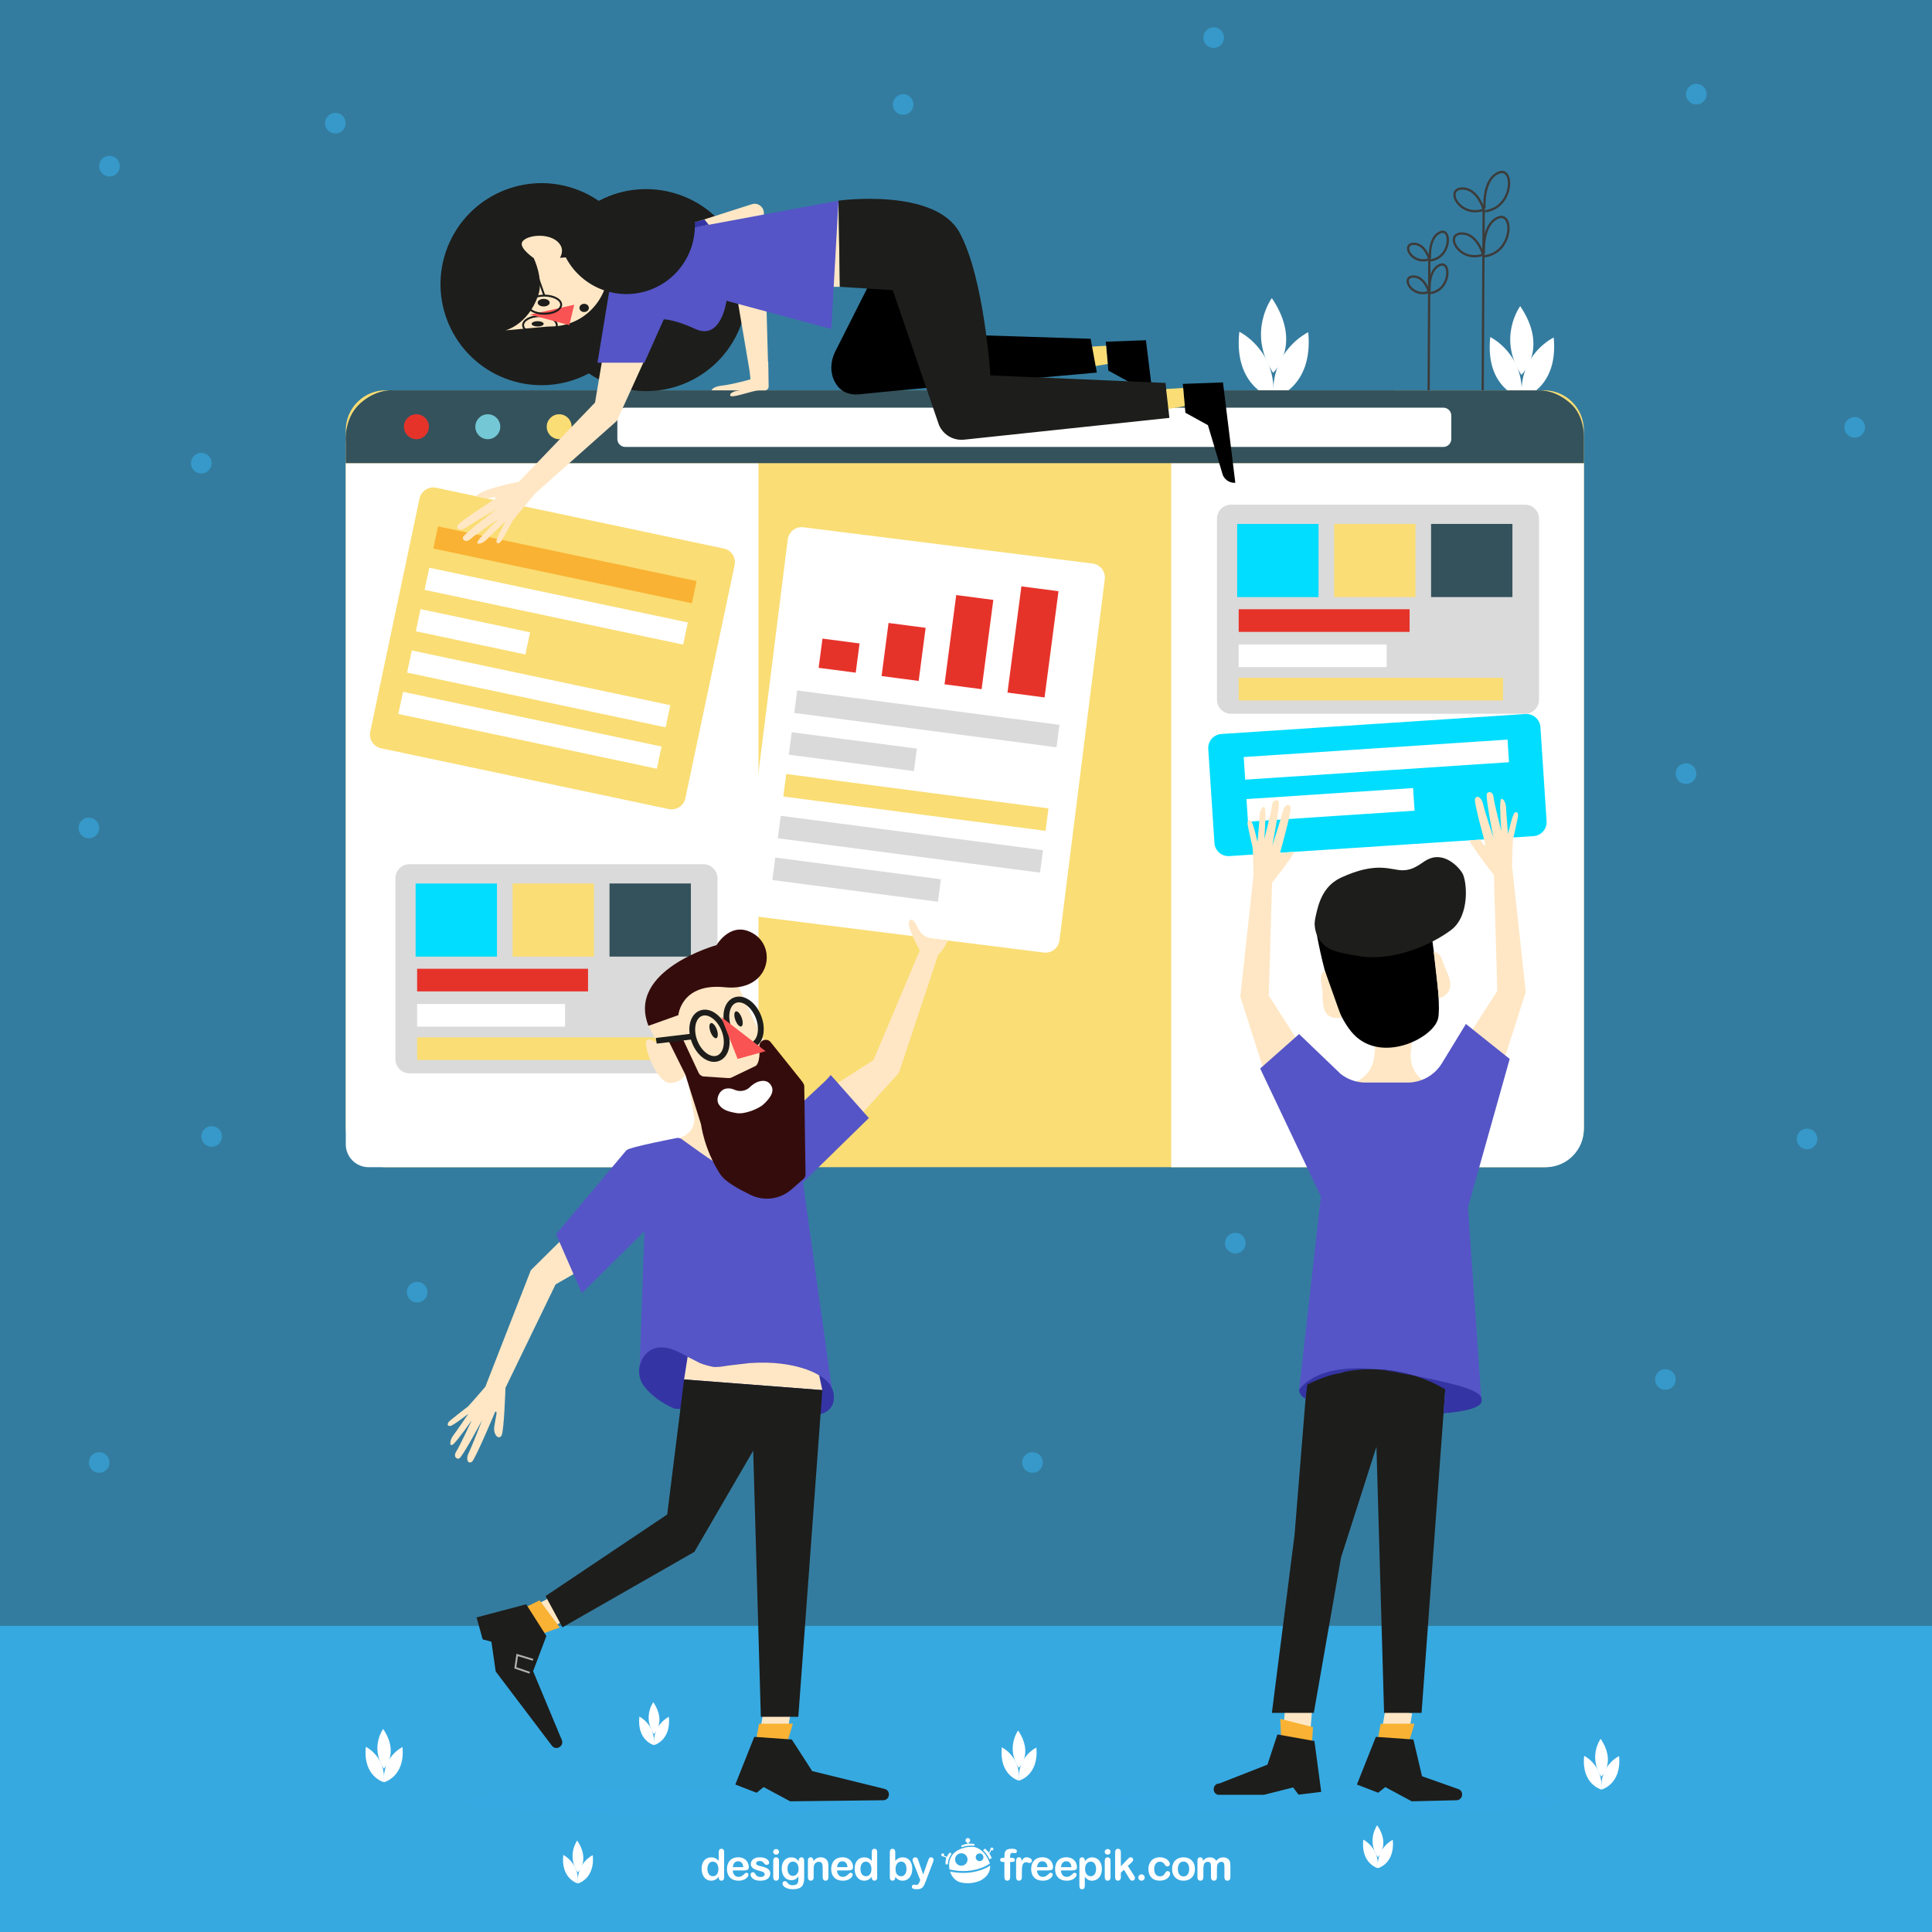 <?xml version="1.0" encoding="utf-8"?>
<!-- Generator: Adobe Illustrator 27.5.0, SVG Export Plug-In . SVG Version: 6.00 Build 0)  -->
<svg version="1.1" xmlns="http://www.w3.org/2000/svg" xmlns:xlink="http://www.w3.org/1999/xlink" x="0px" y="0px"
	 viewBox="0 0 500 500" style="enable-background:new 0 0 500 500;" xml:space="preserve">
<rect x="0" y="0" width="500" height="500" fill="#333333" stroke="none"/>
<g id="BACKGROUND">
	<rect id="XMLID_1010_" style="opacity:0.62;fill:#36A9E1;" width="500" height="500"/>
	<rect id="XMLID_291_" y="420.774" style="fill:#36A9E1;" width="500" height="79.226"/>
	<g id="XMLID_67_" style="opacity:0.66;">
		<path id="XMLID_63_" style="fill:#36A9E1;" d="M31,43c0,1.473-1.194,2.667-2.667,2.667c-1.473,0-2.667-1.194-2.667-2.667
			s1.194-2.667,2.667-2.667C29.806,40.333,31,41.527,31,43z"/>
		<path id="XMLID_68_" style="fill:#36A9E1;" d="M54.767,119.872c0,1.473-1.194,2.667-2.667,2.667c-1.473,0-2.667-1.194-2.667-2.667
			c0-1.473,1.194-2.667,2.667-2.667C53.573,117.206,54.767,118.4,54.767,119.872z"/>
		<path id="XMLID_1051_" style="fill:#36A9E1;" d="M441.667,24.367c0,1.473-1.194,2.667-2.667,2.667
			c-1.473,0-2.667-1.194-2.667-2.667c0-1.473,1.194-2.667,2.667-2.667C440.473,21.7,441.667,22.894,441.667,24.367z"/>
		<circle id="XMLID_1105_" style="fill:#36A9E1;" cx="480" cy="110.587" r="2.667"/>
		<path id="XMLID_1113_" style="fill:#36A9E1;" d="M439,200.212c0,1.473-1.194,2.667-2.667,2.667c-1.473,0-2.667-1.194-2.667-2.667
			c0-1.473,1.194-2.667,2.667-2.667C437.806,197.545,439,198.739,439,200.212z"/>
		<path id="XMLID_1116_" style="fill:#36A9E1;" d="M316.769,9.736c0,1.473-1.194,2.667-2.667,2.667
			c-1.473,0-2.667-1.194-2.667-2.667c0-1.473,1.194-2.667,2.667-2.667C315.575,7.069,316.769,8.263,316.769,9.736z"/>
		<path id="XMLID_1119_" style="fill:#36A9E1;" d="M236.408,27.034c0,1.473-1.194,2.667-2.667,2.667
			c-1.473,0-2.667-1.194-2.667-2.667c0-1.473,1.194-2.667,2.667-2.667C235.214,24.367,236.408,25.561,236.408,27.034z"/>
		<circle id="XMLID_1122_" style="fill:#36A9E1;" cx="23" cy="214.275" r="2.667"/>
		<path id="XMLID_1125_" style="fill:#36A9E1;" d="M57.434,294.112c0,1.473-1.194,2.667-2.667,2.667
			c-1.473,0-2.667-1.194-2.667-2.667c0-1.473,1.194-2.667,2.667-2.667C56.24,291.445,57.434,292.639,57.434,294.112z"/>
		<path id="XMLID_83_" style="fill:#36A9E1;" d="M269.873,378.49c0,1.473-1.194,2.667-2.667,2.667c-1.473,0-2.667-1.194-2.667-2.667
			c0-1.473,1.194-2.667,2.667-2.667C268.679,375.823,269.873,377.017,269.873,378.49z"/>
		<path id="XMLID_1104_" style="fill:#36A9E1;" d="M110.618,334.417c0,1.473-1.194,2.667-2.667,2.667
			c-1.473,0-2.667-1.194-2.667-2.667c0-1.473,1.194-2.667,2.667-2.667C109.424,331.75,110.618,332.944,110.618,334.417z"/>
		<path id="XMLID_1128_" style="fill:#36A9E1;" d="M28.333,378.49c0,1.473-1.194,2.667-2.667,2.667
			c-1.473,0-2.667-1.194-2.667-2.667c0-1.473,1.194-2.667,2.667-2.667C27.139,375.823,28.333,377.017,28.333,378.49z"/>
		<path id="XMLID_1131_" style="fill:#36A9E1;" d="M433.667,357.004c0,1.473-1.194,2.667-2.667,2.667
			c-1.473,0-2.667-1.194-2.667-2.667c0-1.473,1.194-2.667,2.667-2.667C432.473,354.338,433.667,355.532,433.667,357.004z"/>
		<path id="XMLID_1134_" style="fill:#36A9E1;" d="M470.333,294.758c0,1.473-1.194,2.667-2.667,2.667
			c-1.473,0-2.667-1.194-2.667-2.667c0-1.473,1.194-2.667,2.667-2.667C469.139,292.091,470.333,293.285,470.333,294.758z"/>
		<path id="XMLID_1053_" style="fill:#36A9E1;" d="M322.367,321.726c0,1.473-1.194,2.667-2.667,2.667
			c-1.473,0-2.667-1.194-2.667-2.667c0-1.473,1.194-2.667,2.667-2.667C321.173,319.059,322.367,320.253,322.367,321.726z"/>
		<circle id="XMLID_84_" style="fill:#36A9E1;" cx="86.784" cy="31.884" r="2.667"/>
	</g>
</g>
<g id="OBJECTS">
	<g id="XMLID_62_">
		<g id="XMLID_330_">
			<g id="XMLID_334_">
				<path id="XMLID_337_" style="fill:none;stroke:#3C3C3B;stroke-width:0.6;stroke-miterlimit:10;" d="M369.727,101.39
					l0.188-34.324c0,0-1.154-4.171-4.211-3.96c-3.056,0.21-0.26,5.475,4.115,4.017"/>
				<path id="XMLID_335_" style="fill:none;stroke:#3C3C3B;stroke-width:0.6;stroke-miterlimit:10;" d="M370.08,66.839
					c0,0-0.429-5.396,2.625-6.711c3.054-1.315,2.882,6.627-2.545,7.257"/>
			</g>
			<g id="XMLID_331_">
				<path id="XMLID_333_" style="fill:none;stroke:#3C3C3B;stroke-width:0.6;stroke-miterlimit:10;" d="M369.804,75.54
					c0,0-1.154-4.171-4.211-3.96c-3.056,0.21-0.26,5.475,4.115,4.017"/>
				<path id="XMLID_332_" style="fill:none;stroke:#3C3C3B;stroke-width:0.6;stroke-miterlimit:10;" d="M369.969,75.312
					c0,0-0.429-5.396,2.625-6.711c3.054-1.315,2.882,6.627-2.545,7.257"/>
			</g>
		</g>
		<g id="XMLID_313_">
			<path id="XMLID_325_" style="fill:#FFFFFF;" d="M393.747,103.097c0,0-9.504-2.538-8.063-15.863
				C385.684,87.234,394.818,91.649,393.747,103.097z"/>
			<path id="XMLID_324_" style="fill:#FFFFFF;" d="M393.822,103.098c0,0,9.537-2.407,8.281-15.751
				C402.103,87.347,392.909,91.635,393.822,103.098z"/>
			<path id="XMLID_323_" style="fill:#FFFFFF;" d="M393.728,97.018c0,0,7.211-6.691-0.299-17.793
				C393.429,79.226,387.423,87.402,393.728,97.018z"/>
		</g>
		<g id="XMLID_309_">
			<path id="XMLID_312_" style="fill:#FFFFFF;" d="M329.495,103.097c0,0-10.329-2.758-8.764-17.242
				C320.731,85.855,330.66,90.654,329.495,103.097z"/>
			<path id="XMLID_311_" style="fill:#FFFFFF;" d="M329.577,103.098c0,0,10.366-2.616,9.001-17.12
				C338.578,85.978,328.584,90.639,329.577,103.098z"/>
			<path id="XMLID_310_" style="fill:#FFFFFF;" d="M329.475,96.49c0,0,7.837-7.272-0.325-19.339
				C329.15,77.151,322.622,86.038,329.475,96.49z"/>
		</g>
		<g id="XMLID_270_">
			<g id="XMLID_274_">
				<path id="XMLID_276_" style="fill:none;stroke:#3C3C3B;stroke-width:0.6;stroke-miterlimit:10;" d="M383.716,101.405
					l0.258-47.167c0,0-1.586-5.731-5.786-5.442c-4.2,0.289-0.358,7.523,5.654,5.52"/>
				<path id="XMLID_275_" style="fill:none;stroke:#3C3C3B;stroke-width:0.6;stroke-miterlimit:10;" d="M384.201,53.925
					c0,0-0.589-7.415,3.608-9.222c4.197-1.806,3.96,9.107-3.498,9.972"/>
			</g>
			<g id="XMLID_271_">
				<path id="XMLID_273_" style="fill:none;stroke:#3C3C3B;stroke-width:0.6;stroke-miterlimit:10;" d="M383.821,65.882
					c0,0-1.586-5.731-5.786-5.442c-4.2,0.289-0.358,7.523,5.654,5.52"/>
				<path id="XMLID_272_" style="fill:none;stroke:#3C3C3B;stroke-width:0.6;stroke-miterlimit:10;" d="M384.048,65.57
					c0,0-0.589-7.415,3.607-9.222c4.197-1.806,3.96,9.107-3.497,9.972"/>
			</g>
		</g>
		<g id="XMLID_292_">
			<ellipse id="XMLID_19_" style="opacity:0.62;fill:#36A9E1;" cx="179.382" cy="466.178" rx="60.615" ry="3.467"/>
			<ellipse id="XMLID_299_" style="opacity:0.62;fill:#36A9E1;" cx="344.188" cy="466.178" rx="60.615" ry="3.467"/>
			<g id="XMLID_21_">
				<path id="XMLID_51_" style="fill:#FFFFFF;" d="M99.341,461.236c0,0-5.487-1.465-4.656-9.16
					C94.685,452.076,99.959,454.625,99.341,461.236z"/>
				<path id="XMLID_24_" style="fill:#FFFFFF;" d="M99.384,461.236c0,0,5.507-1.39,4.781-9.095
					C104.166,452.141,98.857,454.617,99.384,461.236z"/>
				<path id="XMLID_22_" style="fill:#FFFFFF;" d="M99.33,457.725c0,0,4.163-3.863-0.173-10.274
					C99.157,447.452,95.689,452.173,99.33,457.725z"/>
			</g>
			<g id="XMLID_1054_">
				<path id="XMLID_1080_" style="fill:#FFFFFF;" d="M149.526,487.435c0,0-4.422-1.181-3.752-7.381
					C145.774,480.054,150.024,482.108,149.526,487.435z"/>
				<path id="XMLID_1072_" style="fill:#FFFFFF;" d="M149.561,487.435c0,0,4.438-1.12,3.853-7.329
					C153.414,480.106,149.136,482.102,149.561,487.435z"/>
				<path id="XMLID_1055_" style="fill:#FFFFFF;" d="M149.517,484.606c0,0,3.355-3.113-0.139-8.279
					C149.378,476.327,146.583,480.132,149.517,484.606z"/>
			</g>
			<g id="XMLID_1084_">
				<path id="XMLID_1096_" style="fill:#FFFFFF;" d="M169.221,451.634c0,0-4.422-1.181-3.752-7.382
					C165.469,444.253,169.719,446.307,169.221,451.634z"/>
				<path id="XMLID_1094_" style="fill:#FFFFFF;" d="M169.256,451.634c0,0,4.438-1.12,3.853-7.329
					C173.109,444.305,168.83,446.301,169.256,451.634z"/>
				<path id="XMLID_1085_" style="fill:#FFFFFF;" d="M169.212,448.806c0,0,3.355-3.113-0.139-8.279
					C169.073,440.526,166.278,444.331,169.212,448.806z"/>
			</g>
			<g id="XMLID_1097_">
				<path id="XMLID_1103_" style="fill:#FFFFFF;" d="M356.567,483.478c0,0-4.422-1.181-3.752-7.381
					C352.815,476.097,357.065,478.151,356.567,483.478z"/>
				<path id="XMLID_1099_" style="fill:#FFFFFF;" d="M356.602,483.478c0,0,4.438-1.12,3.853-7.329
					C360.455,476.149,356.177,478.145,356.602,483.478z"/>
				<path id="XMLID_1098_" style="fill:#FFFFFF;" d="M356.558,480.649c0,0,3.355-3.113-0.139-8.279
					C356.419,472.37,353.624,476.175,356.558,480.649z"/>
			</g>
			<g id="XMLID_1030_">
				<path id="XMLID_1050_" style="fill:#FFFFFF;" d="M263.664,460.832c0,0-5.166-1.38-4.383-8.624
					C259.28,452.209,264.246,454.608,263.664,460.832z"/>
				<path id="XMLID_1049_" style="fill:#FFFFFF;" d="M263.705,460.832c0,0,5.185-1.308,4.502-8.563
					C268.206,452.27,263.208,454.601,263.705,460.832z"/>
				<path id="XMLID_1048_" style="fill:#FFFFFF;" d="M263.654,457.527c0,0,3.92-3.637-0.163-9.672
					C263.491,447.855,260.226,452.3,263.654,457.527z"/>
			</g>
			<g id="XMLID_53_">
				<path id="XMLID_269_" style="fill:#FFFFFF;" d="M414.421,463.14c0,0-5.228-1.396-4.436-8.727
					C409.985,454.413,415.01,456.842,414.421,463.14z"/>
				<path id="XMLID_57_" style="fill:#FFFFFF;" d="M414.462,463.14c0,0,5.247-1.324,4.555-8.665
					C419.017,454.475,413.959,456.835,414.462,463.14z"/>
				<path id="XMLID_54_" style="fill:#FFFFFF;" d="M414.41,459.796c0,0,3.967-3.681-0.164-9.788
					C414.246,450.008,410.942,454.506,414.41,459.796z"/>
			</g>
			<g id="XMLID_1024_">
				<path id="XMLID_4_" style="fill:#FADD74;" d="M399.57,302.072H99.822c-5.707,0-10.333-4.626-10.333-10.333V111.342
					c0-5.707,4.626-10.333,10.333-10.333H399.57c5.707,0,10.333,4.626,10.333,10.333v180.398
					C409.903,297.446,405.277,302.072,399.57,302.072z"/>
				<path id="XMLID_17_" style="fill:#FFFFFF;" d="M196.294,302.072H95.406c-3.268,0-5.917-2.649-5.917-5.917V119.872h106.805
					V302.072z"/>
				<path id="XMLID_28_" style="fill:#FFFFFF;" d="M400.018,302.072h-96.919v-182.2h106.805v172.314
					C409.903,297.646,405.477,302.072,400.018,302.072z"/>
				<path id="XMLID_6_" style="fill:#34525C;" d="M89.489,119.872h320.414v-6.744c0,0,0.264-5.511-3.544-8.81
					c-3.807-3.299-7.203-3.281-7.988-3.296c-0.785-0.015-296.762-0.015-296.762-0.015s-4.303-0.398-8.517,3.499
					c-4.274,3.953-3.603,10.087-3.603,10.087V119.872z"/>
				<circle id="XMLID_7_" style="fill:#E6332A;" cx="107.768" cy="110.435" r="3.226"/>
				<circle id="XMLID_9_" style="fill:#74C8D6;" cx="126.242" cy="110.435" r="3.226"/>
				<circle id="XMLID_10_" style="fill:#FADD74;" cx="144.716" cy="110.435" r="3.226"/>
				<path id="XMLID_8_" style="fill:#FFFFFF;" d="M373.531,115.669H161.832c-1.139,0-2.063-0.923-2.063-2.063v-6.041
					c0-1.139,0.923-2.063,2.063-2.063h211.699c1.139,0,2.063,0.923,2.063,2.063v6.041
					C375.594,114.746,374.67,115.669,373.531,115.669z"/>
				<g id="XMLID_23_">
					<path id="XMLID_25_" style="fill:#DADADA;" d="M182.057,277.771h-76.098c-1.994,0-3.625-1.631-3.625-3.625V227.28
						c0-1.994,1.631-3.625,3.625-3.625h76.098c1.994,0,3.625,1.631,3.625,3.625v46.865
						C185.682,276.139,184.051,277.771,182.057,277.771z"/>
					<rect id="XMLID_20_" x="107.951" y="250.713" style="fill:#E6332A;" width="44.235" height="5.865"/>
					<rect id="XMLID_42_" x="107.951" y="268.454" style="fill:#FADD74;" width="68.415" height="5.865"/>
					<rect id="XMLID_39_" x="107.951" y="259.834" style="fill:#FFFFFF;" width="38.288" height="5.865"/>
					<rect id="XMLID_26_" x="107.561" y="228.641" style="fill:#00DDFE;" width="21.055" height="18.927"/>
					<rect id="XMLID_40_" x="132.651" y="228.641" style="fill:#FADD74;" width="21.055" height="18.927"/>
					<rect id="XMLID_45_" x="157.742" y="228.641" style="fill:#34525C;" width="21.055" height="18.927"/>
				</g>
				<g id="XMLID_47_">
					<path id="XMLID_1006_" style="fill:#DADADA;" d="M394.676,184.725h-76.098c-1.994,0-3.625-1.631-3.625-3.625v-46.865
						c0-1.994,1.631-3.625,3.625-3.625h76.098c1.994,0,3.625,1.631,3.625,3.625V181.1
						C398.301,183.093,396.67,184.725,394.676,184.725z"/>
					<rect id="XMLID_1005_" x="320.57" y="157.667" style="fill:#E6332A;" width="44.235" height="5.865"/>
					<rect id="XMLID_999_" x="320.57" y="175.408" style="fill:#FADD74;" width="68.415" height="5.865"/>
					<rect id="XMLID_955_" x="320.57" y="166.788" style="fill:#FFFFFF;" width="38.288" height="5.865"/>
					<rect id="XMLID_826_" x="320.179" y="135.594" style="fill:#00DDFE;" width="21.055" height="18.927"/>
					<rect id="XMLID_823_" x="345.27" y="135.594" style="fill:#FADD74;" width="21.055" height="18.927"/>
					<rect id="XMLID_70_" x="370.361" y="135.594" style="fill:#34525C;" width="21.055" height="18.927"/>
				</g>
				<g id="XMLID_78_">
					<g id="XMLID_115_">
						<polygon id="XMLID_101_" style="fill:#FFE7C5;" points="214.476,281.794 226.062,274.327 238.048,245.945 242.784,247.129 
							232.637,277.664 219.507,292.089 						"/>
						<g id="XMLID_30_">
							<path id="XMLID_11_" style="fill:#FFFFFF;" d="M270.14,246.519l-74.857-9.393c-1.978-0.248-3.394-2.07-3.145-4.048
								l11.729-93.478c0.248-1.978,2.07-3.394,4.048-3.146l74.857,9.393c1.978,0.248,3.394,2.07,3.145,4.048l-11.729,93.478
								C273.94,245.351,272.118,246.767,270.14,246.519z"/>
							
								<rect id="XMLID_34_" x="205.545" y="183.021" transform="matrix(0.992 0.13 -0.13 0.992 26.206 -29.588)" style="fill:#DADADA;" width="68.415" height="5.865"/>
							
								<rect id="XMLID_35_" x="204.28" y="191.502" transform="matrix(0.992 0.13 -0.13 0.992 27.146 -27.026)" style="fill:#DADADA;" width="32.644" height="5.865"/>
							
								<rect id="XMLID_37_" x="202.712" y="204.633" transform="matrix(0.992 0.13 -0.13 0.992 28.992 -29.036)" style="fill:#FADD74;" width="68.415" height="5.865"/>
							
								<rect id="XMLID_44_" x="201.295" y="215.44" transform="matrix(0.992 0.13 -0.13 0.992 30.384 -28.76)" style="fill:#DADADA;" width="68.415" height="5.865"/>
							
								<rect id="XMLID_55_" x="199.985" y="224.607" transform="matrix(0.992 0.13 -0.13 0.992 31.457 -26.873)" style="fill:#DADADA;" width="43.2" height="5.865"/>
							
								<rect id="XMLID_29_" x="212.216" y="165.782" transform="matrix(0.992 0.13 -0.13 0.992 23.887 -26.776)" style="fill:#E6332A;" width="9.677" height="7.624"/>
							
								<rect id="XMLID_32_" x="228.903" y="161.712" transform="matrix(0.992 0.13 -0.13 0.992 23.905 -28.953)" style="fill:#E6332A;" width="9.677" height="13.856"/>
							
								<rect id="XMLID_33_" x="245.798" y="154.454" transform="matrix(0.992 0.13 -0.13 0.992 23.718 -31.171)" style="fill:#E6332A;" width="9.677" height="23.288"/>
							
								<rect id="XMLID_48_" x="262.368" y="152.184" transform="matrix(0.992 0.13 -0.13 0.992 23.851 -33.325)" style="fill:#E6332A;" width="9.677" height="27.711"/>
						</g>
						<path id="XMLID_114_" style="fill:#FFE7C5;" d="M238.048,245.945c0,0-3.809-6.583-2.63-7.754
							c0.695-0.69,1.474,0.523,2.186,2.066c0.658,1.426,1.986,2.428,3.545,2.624l4.154,0.521c0,0-1.041,2.382-2.52,3.726
							C241.305,248.473,238.048,245.945,238.048,245.945z"/>
					</g>
					<polygon id="XMLID_81_" style="fill:#FFE7C5;" points="155.733,325.544 143.779,332.404 130.346,360.131 125.678,358.706 
						137.383,328.733 151.239,315.004 					"/>
					<g id="XMLID_120_">
						<polygon id="XMLID_125_" style="fill:#5555C7;" points="165.449,356.107 166.907,315.182 207.809,306.031 215.769,362.802 
							197.295,359.655 						"/>
						<path id="XMLID_121_" style="fill:#5555C7;" d="M207.809,306.031l-40.243,11.825l-16.994,16.812l-6.663-15.248l18.199-21.735
							c0.861-0.861,13.327-3.22,13.327-3.22c6.439,1.654,13.273,0.632,18.946-2.834l5.992,0.445l13.246-12.35l1.377-1.51
							l9.864,11.134L207.809,306.031z"/>
					</g>
					<g id="XMLID_91_">
						<path id="XMLID_100_" style="fill:#FFE7C5;" d="M178.064,279.726l1.55,9.128c0.395,2.329-0.935,4.605-3.158,5.405l-0.52,0.187
							c0,0,10.192,7.504,10.802,7.282c0.61-0.222,2.503-1.314,2.503-1.314l-8.484-21.95l-0.51-1.662l-1.32,1.075L178.064,279.726z"
							/>
						<polygon id="XMLID_161_" style="fill:#FFE7C5;" points="167.817,265.477 170.603,270.798 173.755,271.971 173.755,263.295 
													"/>
						<g id="XMLID_167_">
							<path id="XMLID_370_" style="fill:#FFE7C5;" d="M194.894,263.651l11.71,22.324l-22.835,5.853l-6.391-13.695
								c0,0-1.185,2.254-4.082,2.138c-3.24-0.13-6.516-8.748-6.088-10.641c0.429-1.893,4.23,1.264,4.23,1.264
								s-1.119-11.677,1.658-13.603c2.777-1.927,16.139-6.174,16.139-6.174L194.894,263.651z"/>
						</g>
						<g id="XMLID_166_">
							<path id="XMLID_369_" style="fill:#350C0C;" d="M199.457,269.721l7.811,9.757c0.745,0.93,0.87,1.283,0.876,1.651
								l0.328,22.742c0.007,0.487-0.2,0.952-0.567,1.272l-3.089,2.695c-2.916,2.544-7.071,3.1-10.55,1.405
								c-3.125-1.523-6.577-3.336-7.945-5.468c-4.143-6.455-4.889-12.781-4.889-12.781l-4.022-12.756
								c-0.022-0.069-0.048-0.137-0.079-0.202l-4.598-9.241c-0.406-0.871,1.354,0.343,2.251,0l0.952-0.097
								c0.811-0.31,0.326-0.787,0.693,0l4.178,8.951c0.256,0.548,0.791,0.913,1.394,0.952l6.327,0.407
								c0.284,0.018,0.568-0.037,0.824-0.16l6.181-2.974c0,0,1.314-0.548,0.98-5.002
								C196.393,269.253,198.445,268.456,199.457,269.721z"/>
						</g>
						<g id="XMLID_97_">
							<g id="XMLID_98_">
								<g id="XMLID_99_">
									<path id="XMLID_345_" style="fill:#FFFFFF;" d="M193.84,281.554c0,0,1.245-1.284,2.517-1.652
										c1.272-0.368,2.64-0.254,3.348,1.278c0.707,1.532-0.534,3.163-2.175,4.68c-0.967,0.894-4.604,2.621-6.955,2.203
										c-2.351-0.418-3.659-0.909-4.507-2.182c-0.848-1.273-0.135-3.01,0.857-3.725c0.992-0.715,2.286-0.491,2.936-0.217
										C190.511,282.214,192.098,282.879,193.84,281.554z"/>
								</g>
							</g>
						</g>
						<g id="XMLID_96_">
							<path id="XMLID_344_" style="fill:#1D1D1B;" d="M183.861,267.028c0.391,1.074,1.077,1.81,1.531,1.645
								c0.454-0.165,0.505-1.17,0.113-2.244c-0.391-1.074-1.077-1.81-1.531-1.645C183.52,264.95,183.469,265.954,183.861,267.028z"
								/>
						</g>
						<g id="XMLID_95_">
							<path id="XMLID_93_" style="fill:#1D1D1B;" d="M190.309,263.988c0.391,1.074,1.077,1.81,1.531,1.645
								c0.454-0.166,0.505-1.17,0.113-2.244c-0.392-1.074-1.077-1.81-1.531-1.645C189.968,261.91,189.918,262.914,190.309,263.988z"
								/>
						</g>
						<g id="XMLID_94_">
							<path id="XMLID_341_" style="fill:#1D1D1B;" d="M186.108,274.571c-2.555,0.977-5.651-1.121-7.049-4.776
								c-1.398-3.655-0.493-7.285,2.062-8.262c2.554-0.977,5.651,1.121,7.049,4.777
								C189.568,269.965,188.662,273.594,186.108,274.571z M181.653,262.925c-1.715,0.656-2.266,3.558-1.202,6.338
								c1.063,2.779,3.41,4.573,5.125,3.917c1.715-0.656,2.265-3.558,1.202-6.337C185.715,264.063,183.368,262.269,181.653,262.925z
								"/>
						</g>
						<g id="XMLID_184_">
							<path id="XMLID_214_" style="fill:#1D1D1B;" d="M194.939,271.193c-2.555,0.977-5.651-1.12-7.049-4.776
								c-1.398-3.655-0.493-7.285,2.062-8.262c2.554-0.977,5.651,1.121,7.049,4.777
								C198.399,266.587,197.493,270.216,194.939,271.193z M190.484,259.547c-1.715,0.656-2.266,3.558-1.202,6.338
								c1.063,2.779,3.41,4.573,5.125,3.917c1.715-0.656,2.265-3.558,1.202-6.337C194.546,260.685,192.199,258.891,190.484,259.547z
								"/>
						</g>
						<g id="XMLID_105_">
							<polygon id="XMLID_77_" style="fill:#F95353;" points="186.642,263.19 198.131,272.052 190.895,274.052 							"/>
						</g>
						<g id="XMLID_185_">
							<polygon id="XMLID_92_" style="fill:#1D1D1B;" points="179.382,268.965 169.963,270.09 169.714,268.621 179.134,267.495 
															"/>
						</g>
						<path id="XMLID_160_" style="fill:#350C0C;" d="M175.555,262.722c0,0,0.732-8.394,12.064-7.221
							c11.331,1.173,13.566-9.847,7.615-13.721c-5.95-3.873-9.786,2.811-9.786,2.811s-23.352,6.469-17.63,20.887L175.555,262.722z"
							/>
					</g>
					<path id="XMLID_664_" style="fill:#3434A4;" d="M211.332,366.028c2.1,0.083,4.046-1.338,4.397-3.41
						c0.344-2.024-0.187-4.574-3.682-6.68c-6.991-4.211-17.985-3.655-24.912-2.309c-6.528,1.269-11.358-5.96-17.284-4.79
						c-3.593,0.709-6.229,6.199-2.975,10.158c3.254,3.959,7.773,5.582,7.773,5.582L211.332,366.028z"/>
					<g id="XMLID_907_">
						<g id="XMLID_518_">
							<polygon id="XMLID_520_" style="fill:#FFE7C5;" points="204.58,443.43 203.502,450.151 196.415,449.911 197.759,441.823 
															"/>
							<polygon id="XMLID_519_" style="fill:#F9B233;" points="203.953,450.167 205.201,446.08 196.44,446.102 195.757,449.888 
															"/>
						</g>
						<path id="XMLID_513_" style="fill:#1D1D1B;" d="M204.915,450.179l5.28,8.176l18.719,4.604c1.704,0.419,1.415,2.924-0.34,2.944
							l-24.086,0.275l-6.849-3.687l-1.828,1.464l-5.513-2.119l4.909-12.339L204.915,450.179z"/>
					</g>
					<g id="XMLID_103_">
						<g id="XMLID_106_">
							<polygon id="XMLID_111_" style="fill:#FFE7C5;" points="146.631,419.122 140.585,422.25 136.565,416.408 143.868,412.682 
															"/>
							<polygon id="XMLID_109_" style="fill:#F9B233;" points="140.84,422.621 144.868,421.196 139.643,414.164 136.192,415.866 
															"/>
						</g>
						<path id="XMLID_104_" style="fill:#1D1D1B;" d="M141.403,423.403l-3.437,9.106l7.425,17.79
							c0.676,1.619-1.51,2.876-2.569,1.477l-14.538-19.206l-1.107-7.699l-2.264-0.6l-1.573-5.693l12.84-3.387L141.403,423.403z"/>
					</g>
					<path id="XMLID_382_" style="fill:#FFE7C5;" d="M212.817,359.759l-0.819-3.815c0,0-5.808-4.057-18.07-3.183
						c0,0-5.389,0.603-6.116,0.739c-0.726,0.135-2.36,0.403-3.387,0.213c-1.028-0.19-2.642-0.672-3.292-0.967l-3.174-1.61
						l-0.917,5.868L212.817,359.759z"/>
					<polygon id="XMLID_102_" style="fill:#1D1D1B;" points="212.817,359.759 206.604,444.312 196.904,444.312 194.929,375.429 
						179.701,401.625 145.561,421.151 141.189,413.061 172.673,391.948 177.041,357.004 					"/>
					<g id="XMLID_112_">
						<polygon id="XMLID_113_" style="fill:#B2B2B2;" points="137.007,433.126 133.108,431.792 133.665,428.006 138.031,429.331 
							137.895,429.78 134.05,428.613 133.63,431.473 137.159,432.682 						"/>
					</g>
					<path id="XMLID_116_" style="fill:#FFE7C5;" d="M128.165,365.354c0,0-5.085,12.049-5.951,12.862
						c-0.866,0.812-1.869-0.247-0.887-2.27c0.982-2.022,3.437-8.404,3.437-8.404s-5.199,9.767-5.976,9.936
						c-0.777,0.169-1.513-0.663-0.663-1.923c0.849-1.259,3.966-7.983,3.966-7.983s-3.69,5.286-4.793,6.188
						c-1.103,0.902-0.904-1.119-0.026-2.236c0.878-1.117,3.939-5.643,3.939-5.643s-3.917,3.098-4.722,3.159
						c-0.804,0.06-0.729-0.609-0.317-1.087c0.412-0.478,4.937-3.954,4.937-3.954s1.167-1.198,5.247-5.99
						c2.276-2.673,4.49,0.826,4.456,1.389c-0.035,0.563-0.364,10.574-0.96,11.98c-0.596,1.406-2.281,0.163-1.92-2.3
						C128.292,366.617,128.885,365.027,128.165,365.354z"/>
				</g>
				<g id="XMLID_41_">
					<g id="XMLID_350_">
						<g id="XMLID_352_">
							<polygon id="XMLID_354_" style="fill:#FFE7C5;" points="365.45,443.43 364.371,450.151 357.285,449.911 358.629,441.823 
															"/>
							<polygon id="XMLID_353_" style="fill:#F9B233;" points="364.822,450.167 366.071,446.08 357.31,446.102 356.627,449.888 
															"/>
						</g>
						<path id="XMLID_351_" style="fill:#1D1D1B;" d="M365.785,450.179l2.233,9.509l9.237,3.271c1.704,0.419,1.415,2.924-0.34,2.944
							l-11.558,0.275l-6.849-3.687l-1.828,1.464l-5.513-2.119l4.909-12.339L365.785,450.179z"/>
					</g>
					<g id="XMLID_511_">
						<g id="XMLID_516_">
							<polygon id="XMLID_919_" style="fill:#FFE7C5;" points="332.561,442.412 331.97,449.194 338.902,450.687 339.568,442.516 
															"/>
							<polygon id="XMLID_909_" style="fill:#F9B233;" points="331.529,449.099 331.314,444.832 339.806,446.987 339.546,450.825 
															"/>
						</g>
						<path id="XMLID_514_" style="fill:#1D1D1B;" d="M330.593,448.876l-2.576,7.81l-12.413,4.873
							c-1.754-0.009-2.084,2.491-0.387,2.938h11.894l7.541-1.908l1.416,1.865l5.863-0.712l-1.756-13.163L330.593,448.876z"/>
					</g>
					<path id="XMLID_69_" style="fill:#FFE7C5;" d="M355.966,270.149l-0.311,3.299c-0.3,3.183-2.496,5.868-5.556,6.796l-1.392,0.422
						h24.482l-3.173-0.07c-3.229-1.293-5.228-4.551-4.916-8.016l0.354-3.937L355.966,270.149z"/>
					<path id="XMLID_165_" style="fill:#1D1D1B;" d="M374.112,358.604l-6.213,84.691h-9.7l-1.975-68.883l-9.173,28.691
						l-7.038,40.192h-10.85l5.865-46.057l3.308-40.884l0,0c10.907-3.384,22.642-2.94,33.263,1.257L374.112,358.604z"/>
					<path id="XMLID_61_" d="M340.302,238.881c0,0,3.231,22.87,10.709,29.468s20.05,0.129,21.168-4.774
						c1.118-4.903-2.598-27.514-2.598-27.514L340.302,238.881z"/>
					<g id="XMLID_60_">
						<path id="XMLID_1078_" style="fill:#FFE7C5;" d="M372.405,258.396c0.26-0.087,0.517-0.191,0.771-0.315
							c3.072-1.501,2.384-4.4,0.883-7.472c-0.981-2.006-0.942-4.053-3.013-4.253L372.405,258.396z"/>
						<path id="XMLID_1076_" style="fill:#1D1D1B;" d="M345.462,246.137c-3.645-1.113-5.866-4.853-5.053-8.577
							c0.669-3.066,1.631-8.114,6.657-10.434c9.316-4.301,12.864-1.901,15.914-1.901s4.744-1.876,6.405-2.745
							c4.102-2.146,7.814,1.49,9.034,3.422c1.22,1.932,2.135,11.082-2.949,14.844c-5.084,3.762-14.743,8.134-23.69,6.71
							C348.952,247.006,346.946,246.591,345.462,246.137z"/>
						<path id="XMLID_1075_" style="fill:#FFE7C5;" d="M347.224,263.419c-0.29,0.039-0.586,0.059-0.886,0.059
							c-3.646,0-4.052-2.47-4.052-6.116c0-2.381-1.289-4.955,0.601-6.116L347.224,263.419z"/>
						<path id="XMLID_1074_" style="fill:#FFAE41;" d="M344.365,263.378"/>
					</g>
					<polygon id="XMLID_66_" style="fill:#FFE7C5;" points="380.066,268.051 387.498,256.444 386.601,225.647 391.4,224.755 
						394.866,256.745 388.921,275.323 					"/>
					<polygon id="XMLID_71_" style="fill:#FFE7C5;" points="335.794,269.258 328.361,257.651 329.258,226.855 324.46,225.962 
						320.993,257.952 326.938,276.53 					"/>
					<g id="XMLID_117_">
						<g id="XMLID_1111_">
							<path id="XMLID_1112_" style="fill:#5555C7;" d="M379.357,304.366l-36.408-4.588l-6.746,59.981l1.202,0.077
								c0.727-1.766,2.279-3.146,4.64-3.331c0.89-0.664,2.053-1.057,3.493-1.015c1.871,0.056,3.317-1.224,5.339-1.247
								c1.794-0.021,3.664,0.099,5.476,0.134c3.939,0.077,8.013,1.09,11.759,2.251c0.603,0.187,1.127,0.442,1.589,0.743
								c0.123-0.011,0.248-0.011,0.371-0.023c3.606-0.354,5.46,2.161,5.598,4.955l7.744,0.499L379.357,304.366z"/>
						</g>
					</g>
					<path id="XMLID_175_" style="fill:#5555C7;" d="M326.134,276.53l15.705,33.108l38.077,2.794l10.792-38.38l-11.334-9.048
						l-6.211,10.175c-1.89,3.096-5.256,4.985-8.884,4.985h-10.874c-2.342,0-4.616-0.79-6.454-2.242l-10.749-10.306L326.134,276.53z"
						/>
					<path id="XMLID_178_" style="fill:#3434A4;" d="M336.202,359.759c0,0,4.594-8.423,24.73-4.708
						c20.136,3.714,23.068,5.338,22.482,7.752c-0.586,2.414-9.826,2.945-9.826,2.945l0.453-6.17l0,0l0,0
						c-10.513-6.286-23.378-6.944-34.508-1.83l-1.204,0.553l-0.444,3.647C337.884,361.948,336.349,361.364,336.202,359.759z"/>
					<g id="XMLID_16_">
						<path id="XMLID_15_" style="fill:#00DDFE;" d="M396.878,216.386l-78.727,5.17c-1.99,0.131-3.724-1.39-3.855-3.38l-1.6-24.367
							c-0.131-1.989,1.39-3.724,3.38-3.855l78.728-5.17c1.989-0.131,3.724,1.39,3.855,3.38l1.6,24.367
							C400.388,214.52,398.867,216.255,396.878,216.386z"/>
						
							<rect id="XMLID_59_" x="321.846" y="193.8" transform="matrix(0.998 -0.066 0.066 0.998 -12.125 23.752)" style="fill:#FFFFFF;" width="68.415" height="5.865"/>
						
							<rect id="XMLID_58_" x="322.588" y="205.501" transform="matrix(0.998 -0.066 0.066 0.998 -12.918 23)" style="fill:#FFFFFF;" width="43.2" height="5.865"/>
					</g>
					<path id="XMLID_119_" style="fill:#FFE7C5;" d="M384.367,218.279c0,0-2.82-10.177-2.664-11.354
						c0.156-1.177,1.603-0.992,2.124,1.194c0.521,2.187,2.663,8.68,2.663,8.68s-2.163-10.851-1.669-11.475
						c0.494-0.624,1.591-0.445,1.731,1.068c0.141,1.512,1.987,8.69,1.987,8.69s-0.493-6.428-0.21-7.825
						c0.283-1.396,1.408,0.294,1.436,1.714c0.028,1.42,0.526,6.862,0.526,6.862s1.069-4.879,1.653-5.435
						c0.584-0.556,0.949,0.009,0.933,0.64c-0.016,0.631-1.316,6.187-1.316,6.187s-0.144,1.666-0.266,7.959
						c-0.068,3.51-3.998,2.205-4.328,1.747c-0.33-0.458-6.233-7.989-6.662-9.454l2.763-0.183
						C384.349,219.427,384.44,218.816,384.367,218.279z"/>
					<path id="XMLID_65_" style="fill:#FFE7C5;" d="M331.37,220.383c0,0,2.82-10.177,2.664-11.354
						c-0.156-1.177-1.603-0.993-2.124,1.194c-0.521,2.187-2.663,8.68-2.663,8.68s2.163-10.851,1.669-11.475
						c-0.494-0.624-1.591-0.445-1.731,1.068c-0.141,1.512-1.987,8.69-1.987,8.69s0.493-6.428,0.21-7.825
						c-0.283-1.396-1.408,0.294-1.436,1.714c-0.028,1.42-0.526,6.862-0.526,6.862s-1.069-4.879-1.653-5.435
						c-0.584-0.556-0.949,0.009-0.933,0.64c0.016,0.631,1.315,6.187,1.315,6.187s0.144,1.666,0.266,7.959
						c0.068,3.51,3.998,2.205,4.328,1.747c0.33-0.458,5.685-7.09,6.114-8.555l-3.125,0.184
						C331.53,221.034,331.296,220.921,331.37,220.383z"/>
				</g>
				<g id="XMLID_1022_">
					<g id="XMLID_1014_">
						<path id="XMLID_1077_" d="M295.074,107.174c1.05-0.658,2.548-0.822,3.773-0.572l-2.281-18.555l-10.396,0.384l0.668,7.466
							l5.829,3.214L295.074,107.174z"/>
						<polygon id="XMLID_1015_" style="fill:#FADD74;" points="286.685,94.195 282.441,94.909 281.855,89.751 286.263,89.481 						
							"/>
					</g>
					<polygon id="XMLID_908_" style="fill:#FFE7C5;" points="217.35,74.225 212.602,74.225 217.006,51.92 					"/>
					<g id="XMLID_18_">
						<path id="XMLID_13_" style="fill:#FADD74;" d="M173.075,209.383L98.62,193.654c-1.951-0.412-3.21-2.345-2.797-4.296
							l12.745-60.33c0.412-1.951,2.345-3.21,4.296-2.798l74.455,15.73c1.951,0.412,3.21,2.345,2.797,4.296l-12.745,60.33
							C176.959,208.536,175.026,209.795,173.075,209.383z"/>
						
							<rect id="XMLID_12_" x="112.105" y="143.252" transform="matrix(0.978 0.207 -0.207 0.978 33.376 -27.086)" style="fill:#F9B233;" width="68.415" height="5.865"/>
						
							<rect id="XMLID_27_" x="109.843" y="153.963" transform="matrix(0.978 0.207 -0.207 0.978 35.542 -26.387)" style="fill:#FFFFFF;" width="68.415" height="5.865"/>
						
							<rect id="XMLID_31_" x="108.005" y="160.601" transform="matrix(0.978 0.207 -0.207 0.978 36.448 -21.79)" style="fill:#FFFFFF;" width="28.998" height="5.865"/>
						
							<rect id="XMLID_36_" x="105.317" y="175.386" transform="matrix(0.978 0.207 -0.207 0.978 39.872 -24.989)" style="fill:#FFFFFF;" width="68.415" height="5.865"/>
						
							<rect id="XMLID_38_" x="103.054" y="186.097" transform="matrix(0.978 0.207 -0.207 0.978 42.037 -24.29)" style="fill:#FFFFFF;" width="68.415" height="5.865"/>
					</g>
					
						<ellipse id="XMLID_902_" transform="matrix(0.863 -0.505 0.505 0.863 -15.037 94.722)" style="fill:#1D1D1B;" cx="167.232" cy="75.103" rx="26.145" ry="26.145"/>
					
						<ellipse id="XMLID_895_" transform="matrix(0.318 -0.948 0.948 0.318 25.835 183.041)" style="fill:#1D1D1B;" cx="140.181" cy="73.559" rx="26.145" ry="26.145"/>
					<g id="XMLID_1_">
						<path id="XMLID_85_" d="M225.942,71.6L216.147,91c-1.233,2.442-1.385,5.369-0.116,7.793c1.032,1.971,2.973,3.649,6.618,3.237
							c8.1-0.916,61.211-5.605,61.211-5.605l-1.602-8.749l-47.414-1.51c0,0,3.807-18.722-2.857-17.934
							C225.322,69.02,225.942,71.6,225.942,71.6z"/>
						<path id="XMLID_43_" style="fill:#1D1D1B;" d="M217.006,51.92c0,0,24.93-3.415,31.317,8.253
							c6.388,11.669,7.992,36.976,7.992,36.976l45.324,1.951l0.998,9.046l-53.133,5.638c-2.756,0.293-5.383-1.237-6.49-3.777
							l-11.964-34.909l-13.7-0.874L217.006,51.92z"/>
					</g>
					<polygon id="XMLID_46_" style="fill:#FFE7C5;" points="156.281,90.588 153.995,104.18 132.651,126.398 135.608,130.282 
						159.657,108.904 167.726,91.145 					"/>
					<g id="XMLID_1021_">
						<g id="XMLID_912_">
							<path id="XMLID_913_" style="fill:#FFE7C5;" d="M141.701,84.523l1.3-0.039c9.569-0.29,16.362-9.432,13.878-18.678l0,0
								l-11.987,0.921c0,0,1.309-1.848-0.113-3.664c-2.52-3.216-9.447-2.181-9.752-0.062c-0.22,1.528,3.099,3.799,3.099,3.799
								s2.63,5.396,1.164,9.623c-2.671,7.699-8.487,9.074-8.487,9.074L141.701,84.523z"/>
						</g>
						<polygon id="XMLID_355_" style="fill:#FFE7C5;" points="165.634,63.265 151.864,66.191 155.212,72.197 164.911,69.646 						
							"/>
					</g>
					<path id="XMLID_50_" style="fill:#FFE7C5;" d="M170.256,60.621l24.33-7.77c1.478-0.472,3.004,0.574,3.097,2.123l1.137,40.951
						h-4.838l-5.121-30.17l-14.819,7.142L170.256,60.621z"/>
					<path id="XMLID_82_" style="fill:#5555C7;" d="M217.006,51.92l-48.261,8.982c-5.387,1.002-9.568,5.273-10.457,10.68
						l-3.665,22.29h12.15l5.013-11.234c0,0,2.737,0,8.211,2.513c6.678,3.065,8.015-7.309,8.015-7.309l27.136,7.309L217.006,51.92z"
						/>
					<polygon id="XMLID_176_" style="fill:#3434A4;" points="166.452,61.56 182.298,56.776 183.411,58.173 					"/>
					<path id="XMLID_917_" style="fill:#FFE7C5;" d="M198.819,93.53l0.103,6.469c0.023,0.605-0.491,1.093-1.094,1.04l-13.665-0.031
						c0,0,0.227-0.957,2.756-1.22c2.562-0.266,7.301-1.611,7.301-1.611l-0.265-2.569"/>
					<path id="XMLID_64_" style="fill:#FFE7C5;" d="M191.745,100.997c0,0-2.713,0.169-2.786,1.269
						c-0.073,1.1,5.691-1.201,7.551-1.269c1.86-0.067,1.503-2.03,1.503-2.03L191.745,100.997z"/>
					<path id="XMLID_920_" style="fill:#FFE7C5;" d="M128.051,129.133c0,0-8.869,5.734-9.534,6.717
						c-0.666,0.983,0.539,1.807,2.381,0.518c1.842-1.288,7.757-4.719,7.757-4.719s-8.825,6.674-8.87,7.468
						c-0.045,0.794,0.894,1.389,2.003,0.352c1.11-1.037,7.257-5.175,7.257-5.175s-4.639,4.478-5.355,5.709
						c-0.716,1.231,1.247,0.716,2.212-0.327c0.964-1.043,4.952-4.779,4.952-4.779s-2.442,4.357-2.375,5.161
						c0.067,0.804,0.716,0.624,1.123,0.141c0.407-0.482,3.127-5.498,3.127-5.498s0.999-1.341,5.088-6.126
						c2.281-2.669-1.523-4.304-2.074-4.181c-0.551,0.123-10.526,1.873-12.628,4l3.104,0.656
						C128.594,128.307,128.463,128.78,128.051,129.133z"/>
					<g id="XMLID_994_">
						<path id="XMLID_946_" d="M306.11,99.351l0.668,7.466l5.829,3.214l3.652,12.234c0.304,1.636,1.78,2.789,3.441,2.688l0,0
							l-3.195-25.986L306.11,99.351z"/>
						<polygon id="XMLID_56_" style="fill:#FADD74;" points="306.625,105.115 302.381,105.828 301.795,100.671 306.204,100.401 
													"/>
					</g>
					<path id="XMLID_14_" style="fill:#FFFFFF;" d="M134.44,82.985"/>
					<path id="XMLID_859_" style="fill:#1D1D1B;" d="M142.257,78.33c0,0.54-0.697,0.978-1.556,0.978s-1.556-0.438-1.556-0.978
						c0-0.54,0.697-0.978,1.556-0.978S142.257,77.79,142.257,78.33z"/>
					<path id="XMLID_882_" style="fill:#1D1D1B;" d="M140.701,83.81c0,0.381-0.697,0.691-1.556,0.691
						c-0.859,0-1.556-0.309-1.556-0.691s0.697-0.691,1.556-0.691C140.004,83.12,140.701,83.429,140.701,83.81z"/>
					<path id="XMLID_880_" style="fill:#1D1D1B;" d="M152.399,79.689c0,0.589-0.546,1.066-1.221,1.066
						c-0.674,0-1.22-0.477-1.22-1.066c0-0.589,0.546-1.066,1.22-1.066C151.853,78.623,152.399,79.101,152.399,79.689z"/>
					<path id="XMLID_884_" style="fill:none;stroke:#1D1D1B;stroke-width:0.5;stroke-miterlimit:10;" d="M144.1,84.146
						c0,1.296-1.953,2.346-4.362,2.346c-2.409,0-4.362-1.05-4.362-2.346s1.953-2.346,4.362-2.346
						C142.147,81.8,144.1,82.851,144.1,84.146z"/>
					<polygon id="XMLID_872_" style="fill:#F95353;" points="137.171,81.421 147.337,84.146 148.608,78.868 					"/>
					<path id="XMLID_881_" style="fill:none;stroke:#1D1D1B;stroke-width:0.5;stroke-miterlimit:10;" d="M145.23,78.843
						c0,1.296-1.953,2.346-4.362,2.346c-2.409,0-4.362-1.05-4.362-2.346s1.953-2.346,4.362-2.346
						C143.277,76.497,145.23,77.548,145.23,78.843z"/>
					
						<line id="XMLID_1008_" style="fill:none;stroke:#1D1D1B;stroke-width:0.5;stroke-miterlimit:10;" x1="137.589" y1="67.187" x2="140.868" y2="76.497"/>
					<path id="XMLID_883_" style="fill:#1D1D1B;" d="M145.62,64.853c3.571,9.11,13.852,13.6,22.962,10.029
						c9.11-3.571,13.6-13.852,10.029-22.962"/>
				</g>
			</g>
		</g>
	</g>
</g>
<g id="DESIGNED_BY_FREEPIK">
	<g id="XMLID_11896_">
		<g id="XMLID_675_">
			<g id="XMLID_712_">
				<path id="XMLID_737_" style="fill:#FFFFFF;" d="M186.001,485.873v-0.147c-0.2,0.229-0.397,0.415-0.592,0.558
					c-0.194,0.144-0.405,0.253-0.633,0.327c-0.227,0.076-0.475,0.112-0.744,0.112c-0.357,0-0.686-0.075-0.99-0.226
					c-0.303-0.151-0.566-0.367-0.787-0.646c-0.222-0.28-0.39-0.608-0.504-0.987c-0.114-0.378-0.172-0.787-0.172-1.226
					c0-0.93,0.227-1.656,0.682-2.176c0.454-0.519,1.052-0.779,1.793-0.779c0.429,0,0.79,0.074,1.085,0.22
					c0.294,0.147,0.581,0.374,0.861,0.679v-2.197c0-0.305,0.061-0.536,0.183-0.692c0.121-0.156,0.295-0.234,0.52-0.234
					c0.225,0,0.398,0.072,0.52,0.215c0.122,0.144,0.183,0.355,0.183,0.635v6.563c0,0.284-0.065,0.496-0.196,0.638
					c-0.131,0.141-0.299,0.213-0.507,0.213c-0.203,0-0.372-0.073-0.505-0.22C186.068,486.355,186.001,486.146,186.001,485.873z
					 M183.074,483.687c0,0.404,0.063,0.747,0.188,1.03c0.126,0.284,0.297,0.497,0.515,0.64c0.218,0.144,0.456,0.216,0.714,0.216
					c0.262,0,0.501-0.068,0.717-0.205c0.216-0.136,0.389-0.345,0.518-0.626c0.129-0.282,0.193-0.634,0.193-1.055
					c0-0.396-0.064-0.737-0.193-1.023c-0.129-0.285-0.303-0.503-0.523-0.654c-0.22-0.15-0.461-0.225-0.722-0.225
					c-0.272,0-0.516,0.077-0.73,0.232c-0.214,0.154-0.381,0.375-0.499,0.665C183.133,482.97,183.074,483.306,183.074,483.687z"/>
				<path id="XMLID_734_" style="fill:#FFFFFF;" d="M192.564,484.064h-2.911c0.004,0.337,0.072,0.636,0.205,0.893
					c0.132,0.258,0.309,0.453,0.529,0.583c0.22,0.131,0.463,0.196,0.728,0.196c0.178,0,0.34-0.02,0.488-0.062
					c0.147-0.043,0.29-0.107,0.428-0.197c0.138-0.089,0.265-0.184,0.381-0.286c0.116-0.102,0.266-0.241,0.452-0.415
					c0.076-0.065,0.186-0.098,0.328-0.098c0.152,0,0.276,0.043,0.37,0.126c0.094,0.084,0.142,0.201,0.142,0.354
					c0,0.135-0.053,0.291-0.158,0.471c-0.106,0.18-0.265,0.353-0.477,0.518c-0.213,0.165-0.479,0.302-0.802,0.411
					c-0.321,0.109-0.691,0.164-1.109,0.164c-0.955,0-1.699-0.273-2.229-0.818c-0.531-0.545-0.796-1.285-0.796-2.218
					c0-0.44,0.065-0.848,0.196-1.224c0.131-0.377,0.322-0.699,0.572-0.968c0.251-0.269,0.56-0.475,0.927-0.619
					c0.367-0.143,0.774-0.215,1.221-0.215c0.581,0,1.08,0.122,1.496,0.368c0.417,0.245,0.729,0.562,0.935,0.951
					c0.207,0.389,0.311,0.786,0.311,1.188c0,0.375-0.107,0.617-0.321,0.729C193.255,484.008,192.953,484.064,192.564,484.064z
					 M189.653,483.219h2.699c-0.036-0.509-0.174-0.89-0.412-1.142c-0.238-0.253-0.551-0.379-0.94-0.379
					c-0.371,0-0.675,0.128-0.913,0.384C189.848,482.338,189.704,482.717,189.653,483.219z"/>
				<path id="XMLID_732_" style="fill:#FFFFFF;" d="M199.345,484.777c0,0.411-0.1,0.763-0.3,1.055
					c-0.2,0.292-0.495,0.514-0.886,0.665c-0.39,0.151-0.866,0.226-1.425,0.226c-0.534,0-0.992-0.082-1.374-0.246
					c-0.381-0.163-0.663-0.368-0.845-0.613c-0.182-0.246-0.273-0.492-0.273-0.739c0-0.164,0.058-0.303,0.175-0.419
					c0.116-0.116,0.263-0.174,0.442-0.174c0.156,0,0.275,0.038,0.359,0.114c0.084,0.076,0.164,0.184,0.24,0.321
					c0.153,0.266,0.336,0.463,0.548,0.595c0.213,0.131,0.502,0.196,0.87,0.196c0.298,0,0.542-0.067,0.733-0.199
					c0.19-0.133,0.286-0.285,0.286-0.456c0-0.262-0.099-0.452-0.297-0.572c-0.198-0.12-0.524-0.235-0.979-0.344
					c-0.512-0.127-0.929-0.261-1.251-0.401c-0.322-0.139-0.579-0.324-0.771-0.553c-0.193-0.229-0.289-0.511-0.289-0.845
					c0-0.298,0.089-0.579,0.267-0.845c0.178-0.265,0.441-0.476,0.788-0.634c0.346-0.159,0.765-0.238,1.256-0.238
					c0.385,0,0.732,0.04,1.038,0.121c0.308,0.079,0.564,0.187,0.769,0.322c0.205,0.134,0.361,0.283,0.469,0.446
					c0.107,0.164,0.161,0.323,0.161,0.48c0,0.17-0.057,0.311-0.171,0.42c-0.114,0.108-0.277,0.164-0.488,0.164
					c-0.153,0-0.282-0.044-0.39-0.132c-0.107-0.087-0.23-0.217-0.368-0.392c-0.113-0.145-0.245-0.262-0.398-0.349
					c-0.153-0.087-0.36-0.13-0.622-0.13c-0.269,0-0.492,0.057-0.67,0.172c-0.178,0.114-0.267,0.256-0.267,0.427
					c0,0.157,0.065,0.285,0.196,0.385c0.131,0.1,0.307,0.183,0.529,0.248c0.222,0.065,0.526,0.145,0.916,0.239
					c0.461,0.113,0.838,0.248,1.131,0.404c0.292,0.156,0.514,0.341,0.666,0.554C199.27,484.262,199.345,484.504,199.345,484.777z"/>
				<path id="XMLID_729_" style="fill:#FFFFFF;" d="M200.865,479.981c-0.207,0-0.384-0.064-0.531-0.191
					c-0.147-0.127-0.221-0.307-0.221-0.54c0-0.211,0.075-0.384,0.226-0.521c0.151-0.137,0.326-0.204,0.526-0.204
					c0.193,0,0.363,0.062,0.512,0.186c0.149,0.124,0.224,0.303,0.224,0.54c0,0.229-0.073,0.408-0.219,0.537
					C201.237,479.916,201.065,479.981,200.865,479.981z M201.601,481.518v4.301c0,0.298-0.071,0.524-0.213,0.677
					c-0.142,0.152-0.321,0.229-0.54,0.229c-0.218,0-0.395-0.078-0.532-0.234c-0.137-0.156-0.204-0.38-0.204-0.671v-4.258
					c0-0.294,0.068-0.516,0.204-0.665c0.136-0.149,0.313-0.224,0.532-0.224c0.218,0,0.398,0.075,0.54,0.224
					C201.53,481.045,201.601,481.253,201.601,481.518z"/>
				<path id="XMLID_726_" style="fill:#FFFFFF;" d="M208.12,481.763v4.323c0,0.494-0.053,0.92-0.159,1.276
					c-0.105,0.355-0.274,0.65-0.507,0.883c-0.233,0.232-0.537,0.405-0.913,0.517c-0.376,0.113-0.844,0.169-1.404,0.169
					c-0.512,0-0.97-0.072-1.374-0.215c-0.403-0.144-0.714-0.329-0.932-0.556c-0.218-0.227-0.327-0.461-0.327-0.701
					c0-0.182,0.062-0.33,0.186-0.444c0.123-0.115,0.273-0.172,0.447-0.172c0.218,0,0.409,0.096,0.573,0.289
					c0.08,0.098,0.162,0.198,0.248,0.298c0.085,0.1,0.18,0.186,0.284,0.257c0.104,0.07,0.228,0.123,0.373,0.158
					c0.146,0.034,0.313,0.051,0.502,0.051c0.385,0,0.684-0.053,0.897-0.161c0.213-0.107,0.362-0.257,0.447-0.45
					c0.085-0.192,0.135-0.398,0.15-0.618c0.015-0.22,0.025-0.573,0.033-1.061c-0.229,0.321-0.493,0.564-0.793,0.731
					c-0.3,0.167-0.657,0.251-1.071,0.251c-0.498,0-0.933-0.127-1.306-0.382c-0.372-0.254-0.659-0.61-0.858-1.068
					c-0.2-0.458-0.3-0.987-0.3-1.586c0-0.447,0.06-0.851,0.182-1.21c0.122-0.36,0.296-0.664,0.521-0.911
					c0.225-0.247,0.485-0.433,0.779-0.559c0.294-0.125,0.618-0.188,0.971-0.188c0.421,0,0.787,0.081,1.096,0.242
					c0.309,0.163,0.596,0.416,0.861,0.761v-0.202c0-0.258,0.063-0.457,0.191-0.6c0.128-0.141,0.291-0.212,0.491-0.212
					c0.287,0,0.478,0.094,0.572,0.281C208.073,481.141,208.12,481.411,208.12,481.763z M203.808,483.649
					c0,0.603,0.131,1.059,0.395,1.368c0.263,0.309,0.604,0.464,1.022,0.464c0.247,0,0.48-0.067,0.7-0.199
					c0.22-0.133,0.399-0.333,0.537-0.6c0.138-0.267,0.207-0.591,0.207-0.973c0-0.607-0.133-1.079-0.401-1.417
					c-0.267-0.338-0.619-0.507-1.055-0.507c-0.425,0-0.766,0.162-1.022,0.485C203.936,482.593,203.808,483.053,203.808,483.649z"/>
				<path id="XMLID_724_" style="fill:#FFFFFF;" d="M210.485,481.496v0.18c0.261-0.345,0.548-0.599,0.858-0.761
					c0.311-0.161,0.668-0.243,1.071-0.243c0.393,0,0.743,0.086,1.052,0.257c0.309,0.171,0.54,0.413,0.692,0.724
					c0.099,0.182,0.162,0.379,0.191,0.589c0.029,0.211,0.044,0.48,0.044,0.807v2.769c0,0.298-0.068,0.524-0.205,0.677
					c-0.136,0.152-0.313,0.229-0.531,0.229c-0.222,0-0.402-0.078-0.54-0.234c-0.138-0.156-0.207-0.38-0.207-0.671v-2.48
					c0-0.49-0.069-0.866-0.205-1.126c-0.137-0.259-0.408-0.39-0.815-0.39c-0.265,0-0.507,0.079-0.725,0.237
					c-0.218,0.159-0.378,0.376-0.48,0.652c-0.073,0.222-0.109,0.636-0.109,1.243v1.864c0,0.302-0.07,0.529-0.21,0.679
					c-0.14,0.151-0.321,0.226-0.542,0.226c-0.215,0-0.391-0.078-0.529-0.234c-0.138-0.156-0.207-0.38-0.207-0.671v-4.301
					c0-0.284,0.062-0.496,0.185-0.636c0.124-0.14,0.293-0.21,0.507-0.21c0.131,0,0.249,0.031,0.355,0.093
					c0.105,0.062,0.19,0.155,0.253,0.277C210.454,481.167,210.485,481.318,210.485,481.496z"/>
				<path id="XMLID_721_" style="fill:#FFFFFF;" d="M219.539,484.064h-2.911c0.004,0.337,0.072,0.636,0.205,0.893
					c0.133,0.258,0.309,0.453,0.529,0.583c0.219,0.131,0.462,0.196,0.727,0.196c0.178,0,0.341-0.02,0.488-0.062
					c0.146-0.043,0.289-0.107,0.428-0.197c0.138-0.089,0.265-0.184,0.382-0.286c0.116-0.102,0.266-0.241,0.452-0.415
					c0.076-0.065,0.185-0.098,0.327-0.098c0.153,0,0.276,0.043,0.371,0.126c0.094,0.084,0.142,0.201,0.142,0.354
					c0,0.135-0.052,0.291-0.158,0.471c-0.106,0.18-0.265,0.353-0.477,0.518c-0.213,0.165-0.479,0.302-0.801,0.411
					c-0.322,0.109-0.692,0.164-1.109,0.164c-0.956,0-1.699-0.273-2.23-0.818c-0.53-0.545-0.796-1.285-0.796-2.218
					c0-0.44,0.065-0.848,0.196-1.224c0.131-0.377,0.322-0.699,0.573-0.968c0.251-0.269,0.56-0.475,0.926-0.619
					c0.367-0.143,0.774-0.215,1.221-0.215c0.581,0,1.079,0.122,1.496,0.368c0.417,0.245,0.728,0.562,0.936,0.951
					c0.207,0.389,0.311,0.786,0.311,1.188c0,0.375-0.107,0.617-0.322,0.729C220.23,484.008,219.928,484.064,219.539,484.064z
					 M216.628,483.219h2.698c-0.036-0.509-0.174-0.89-0.411-1.142c-0.238-0.253-0.551-0.379-0.94-0.379
					c-0.371,0-0.676,0.128-0.914,0.384C216.823,482.338,216.679,482.717,216.628,483.219z"/>
				<path id="XMLID_718_" style="fill:#FFFFFF;" d="M225.605,485.873v-0.147c-0.2,0.229-0.397,0.415-0.591,0.558
					c-0.195,0.144-0.405,0.253-0.632,0.327c-0.227,0.076-0.475,0.112-0.744,0.112c-0.357,0-0.686-0.075-0.99-0.226
					c-0.303-0.151-0.566-0.367-0.788-0.646c-0.222-0.28-0.39-0.608-0.504-0.987c-0.115-0.378-0.172-0.787-0.172-1.226
					c0-0.93,0.227-1.656,0.681-2.176c0.454-0.519,1.052-0.779,1.794-0.779c0.429,0,0.791,0.074,1.085,0.22
					c0.294,0.147,0.582,0.374,0.861,0.679v-2.197c0-0.305,0.061-0.536,0.183-0.692c0.121-0.156,0.295-0.234,0.521-0.234
					c0.225,0,0.398,0.072,0.52,0.215c0.122,0.144,0.183,0.355,0.183,0.635v6.563c0,0.284-0.065,0.496-0.196,0.638
					c-0.131,0.141-0.3,0.213-0.507,0.213c-0.204,0-0.372-0.073-0.504-0.22C225.672,486.355,225.605,486.146,225.605,485.873z
					 M222.678,483.687c0,0.404,0.062,0.747,0.188,1.03c0.125,0.284,0.297,0.497,0.516,0.64c0.218,0.144,0.456,0.216,0.713,0.216
					c0.262,0,0.501-0.068,0.717-0.205c0.216-0.136,0.389-0.345,0.518-0.626c0.129-0.282,0.194-0.634,0.194-1.055
					c0-0.396-0.064-0.737-0.194-1.023c-0.129-0.285-0.303-0.503-0.523-0.654c-0.22-0.15-0.461-0.225-0.722-0.225
					c-0.272,0-0.516,0.077-0.73,0.232c-0.214,0.154-0.38,0.375-0.499,0.665C222.737,482.97,222.678,483.306,222.678,483.687z"/>
				<path id="XMLID_715_" style="fill:#FFFFFF;" d="M231.688,479.31v2.273c0.28-0.29,0.565-0.513,0.856-0.668
					c0.291-0.154,0.651-0.231,1.079-0.231c0.494,0,0.927,0.117,1.3,0.351c0.372,0.236,0.661,0.575,0.867,1.02
					c0.205,0.445,0.308,0.973,0.308,1.584c0,0.451-0.057,0.863-0.172,1.24c-0.115,0.376-0.281,0.702-0.499,0.978
					c-0.218,0.276-0.482,0.49-0.793,0.641c-0.311,0.151-0.654,0.226-1.028,0.226c-0.229,0-0.445-0.027-0.646-0.082
					c-0.202-0.054-0.374-0.125-0.515-0.215c-0.141-0.089-0.262-0.18-0.362-0.275c-0.1-0.094-0.232-0.237-0.395-0.425v0.147
					c0,0.28-0.067,0.491-0.202,0.636c-0.134,0.144-0.305,0.215-0.512,0.215c-0.211,0-0.379-0.071-0.504-0.215
					c-0.126-0.144-0.188-0.356-0.188-0.636v-6.498c0-0.302,0.061-0.53,0.182-0.684c0.122-0.154,0.292-0.231,0.51-0.231
					c0.229,0,0.405,0.073,0.529,0.22C231.626,478.828,231.688,479.037,231.688,479.31z M231.759,483.731
					c0,0.592,0.135,1.047,0.406,1.365c0.271,0.318,0.626,0.478,1.066,0.478c0.374,0,0.697-0.163,0.967-0.488
					c0.271-0.326,0.406-0.791,0.406-1.398c0-0.392-0.056-0.731-0.169-1.014c-0.113-0.284-0.272-0.503-0.479-0.657
					c-0.207-0.154-0.449-0.232-0.725-0.232c-0.283,0-0.536,0.077-0.758,0.232c-0.222,0.154-0.396,0.378-0.523,0.67
					C231.823,482.979,231.759,483.328,231.759,483.731z"/>
				<path id="XMLID_713_" style="fill:#FFFFFF;" d="M238.028,486.909l0.136-0.333l-1.832-4.612
					c-0.112-0.265-0.169-0.458-0.169-0.578c0-0.127,0.033-0.245,0.098-0.354c0.066-0.109,0.155-0.197,0.27-0.262
					c0.115-0.066,0.234-0.099,0.357-0.099c0.214,0,0.376,0.068,0.485,0.205c0.109,0.136,0.205,0.331,0.289,0.586l1.259,3.663
					l1.194-3.407c0.094-0.275,0.18-0.492,0.256-0.648c0.076-0.156,0.157-0.262,0.242-0.316c0.085-0.055,0.206-0.082,0.363-0.082
					c0.113,0,0.221,0.03,0.325,0.09c0.103,0.06,0.183,0.141,0.24,0.243c0.056,0.101,0.085,0.208,0.085,0.321
					c-0.015,0.069-0.038,0.167-0.071,0.295c-0.033,0.127-0.072,0.257-0.12,0.387l-1.941,5.081c-0.168,0.447-0.331,0.797-0.491,1.052
					c-0.16,0.254-0.371,0.451-0.635,0.586c-0.264,0.137-0.619,0.205-1.066,0.205c-0.436,0-0.763-0.047-0.981-0.141
					c-0.219-0.095-0.327-0.268-0.327-0.518c0-0.17,0.051-0.303,0.156-0.395c0.103-0.092,0.257-0.14,0.46-0.14
					c0.08,0,0.159,0.011,0.235,0.034c0.094,0.021,0.176,0.033,0.245,0.033c0.171,0,0.305-0.025,0.404-0.077
					c0.098-0.051,0.186-0.138,0.264-0.265C237.836,487.337,237.926,487.152,238.028,486.909z"/>
			</g>
			<g id="XMLID_690_">
				<path id="XMLID_711_" style="fill:#FFFFFF;" d="M259.586,480.801h0.355v-0.447c0-0.467,0.057-0.836,0.176-1.112
					c0.117-0.275,0.319-0.474,0.601-0.6c0.281-0.124,0.668-0.187,1.157-0.187c0.872,0,1.304,0.211,1.304,0.64
					c0,0.137-0.045,0.255-0.138,0.353c-0.089,0.097-0.197,0.147-0.32,0.147c-0.057,0-0.16-0.011-0.303-0.034
					c-0.136-0.019-0.259-0.032-0.358-0.032c-0.268,0-0.44,0.081-0.52,0.238c-0.073,0.158-0.112,0.384-0.112,0.68v0.354h0.363
					c0.569,0,0.85,0.17,0.85,0.514c0,0.24-0.073,0.396-0.225,0.462c-0.15,0.066-0.358,0.098-0.625,0.098h-0.363v3.944
					c0,0.293-0.069,0.517-0.212,0.67c-0.138,0.156-0.318,0.233-0.541,0.233c-0.211,0-0.385-0.077-0.527-0.233
					c-0.14-0.154-0.209-0.377-0.209-0.67v-3.944h-0.41c-0.223,0-0.392-0.048-0.513-0.15c-0.12-0.098-0.181-0.229-0.181-0.389
					C258.838,480.978,259.088,480.801,259.586,480.801"/>
				<path id="XMLID_710_" style="fill:#FFFFFF;" d="M264.459,484.575v1.244c0,0.301-0.076,0.528-0.215,0.677
					c-0.142,0.152-0.321,0.227-0.538,0.227c-0.219,0-0.395-0.075-0.532-0.23c-0.136-0.151-0.207-0.377-0.207-0.674v-4.145
					c0-0.669,0.241-1.004,0.723-1.004c0.249,0,0.427,0.077,0.536,0.234c0.109,0.157,0.169,0.387,0.182,0.693
					c0.177-0.307,0.358-0.536,0.544-0.693c0.191-0.157,0.438-0.234,0.752-0.234c0.315,0,0.615,0.077,0.91,0.234
					c0.296,0.157,0.443,0.365,0.443,0.623c0,0.18-0.063,0.333-0.187,0.448c-0.126,0.12-0.261,0.179-0.405,0.179
					c-0.057,0-0.19-0.036-0.397-0.103c-0.21-0.065-0.395-0.099-0.553-0.099c-0.218,0-0.397,0.059-0.535,0.171
					c-0.139,0.118-0.247,0.285-0.324,0.509c-0.074,0.227-0.126,0.497-0.156,0.806C264.472,483.748,264.459,484.128,264.459,484.575"
					/>
				<path id="XMLID_707_" style="fill:#FFFFFF;" d="M271.301,484.062h-2.912c0.005,0.337,0.071,0.637,0.203,0.895
					c0.135,0.256,0.31,0.451,0.531,0.584c0.221,0.131,0.461,0.195,0.728,0.195c0.178,0,0.34-0.019,0.488-0.064
					c0.146-0.04,0.29-0.106,0.428-0.196c0.139-0.087,0.264-0.183,0.381-0.287c0.116-0.1,0.268-0.239,0.453-0.413
					c0.077-0.065,0.186-0.1,0.326-0.1c0.154,0,0.276,0.043,0.373,0.127c0.095,0.085,0.14,0.201,0.14,0.354
					c0,0.135-0.051,0.292-0.154,0.47c-0.108,0.182-0.266,0.354-0.48,0.52c-0.215,0.164-0.482,0.303-0.802,0.41
					c-0.321,0.109-0.692,0.164-1.109,0.164c-0.959,0-1.701-0.271-2.231-0.816c-0.53-0.547-0.799-1.287-0.799-2.22
					c0-0.44,0.067-0.849,0.199-1.225c0.129-0.378,0.32-0.698,0.573-0.969c0.25-0.27,0.557-0.475,0.925-0.619
					c0.366-0.143,0.773-0.215,1.221-0.215c0.58,0,1.079,0.123,1.496,0.371c0.415,0.243,0.731,0.56,0.935,0.949
					c0.208,0.391,0.311,0.785,0.311,1.19c0,0.372-0.108,0.614-0.322,0.726C271.991,484.007,271.69,484.062,271.301,484.062
					 M268.388,483.216h2.698c-0.036-0.508-0.171-0.889-0.41-1.14c-0.24-0.254-0.55-0.379-0.942-0.379
					c-0.37,0-0.675,0.126-0.914,0.384C268.584,482.337,268.438,482.715,268.388,483.216"/>
				<path id="XMLID_704_" style="fill:#FFFFFF;" d="M277.492,484.062h-2.912c0.003,0.337,0.072,0.637,0.204,0.895
					c0.133,0.256,0.309,0.451,0.529,0.584c0.22,0.131,0.462,0.195,0.73,0.195c0.177,0,0.34-0.019,0.485-0.064
					c0.148-0.04,0.29-0.106,0.43-0.196c0.139-0.087,0.264-0.183,0.381-0.287c0.114-0.1,0.266-0.239,0.452-0.413
					c0.077-0.065,0.187-0.1,0.326-0.1c0.154,0,0.277,0.043,0.373,0.127c0.095,0.085,0.138,0.201,0.138,0.354
					c0,0.135-0.05,0.292-0.157,0.47c-0.102,0.182-0.261,0.354-0.476,0.52c-0.212,0.164-0.482,0.303-0.801,0.41
					c-0.32,0.109-0.693,0.164-1.11,0.164c-0.957,0-1.698-0.271-2.231-0.816c-0.53-0.547-0.797-1.287-0.797-2.22
					c0-0.44,0.067-0.849,0.199-1.225c0.13-0.378,0.321-0.698,0.572-0.969c0.25-0.27,0.558-0.475,0.927-0.619
					c0.366-0.143,0.775-0.215,1.222-0.215c0.579,0,1.078,0.123,1.5,0.371c0.413,0.243,0.726,0.56,0.93,0.949
					c0.206,0.391,0.313,0.785,0.313,1.19c0,0.372-0.11,0.614-0.322,0.726C278.181,484.007,277.88,484.062,277.492,484.062
					 M274.58,483.216h2.698c-0.036-0.508-0.174-0.889-0.41-1.14c-0.242-0.254-0.552-0.379-0.943-0.379
					c-0.37,0-0.675,0.126-0.914,0.384C274.774,482.337,274.628,482.715,274.58,483.216"/>
				<path id="XMLID_701_" style="fill:#FFFFFF;" d="M280.752,481.507v0.178c0.279-0.345,0.571-0.598,0.875-0.76
					c0.298-0.163,0.642-0.245,1.023-0.245c0.456,0,0.881,0.119,1.267,0.354c0.385,0.238,0.688,0.583,0.912,1.037
					c0.224,0.456,0.336,0.993,0.336,1.615c0,0.457-0.064,0.879-0.193,1.263c-0.128,0.383-0.308,0.704-0.533,0.964
					c-0.226,0.258-0.491,0.46-0.798,0.6c-0.311,0.138-0.638,0.209-0.992,0.209c-0.424,0-0.783-0.085-1.07-0.257
					c-0.289-0.168-0.564-0.421-0.827-0.749v2.234c0,0.652-0.239,0.981-0.714,0.981c-0.281,0-0.464-0.084-0.558-0.252
					c-0.087-0.172-0.134-0.415-0.134-0.741v-6.424c0-0.284,0.061-0.493,0.184-0.636c0.123-0.137,0.294-0.209,0.508-0.209
					c0.212,0,0.382,0.072,0.514,0.215C280.687,481.03,280.752,481.235,280.752,481.507 M283.669,483.669
					c0-0.393-0.061-0.731-0.18-1.012c-0.12-0.283-0.286-0.498-0.497-0.647c-0.211-0.151-0.449-0.228-0.707-0.228
					c-0.41,0-0.757,0.163-1.038,0.484c-0.283,0.325-0.424,0.801-0.424,1.431c0,0.589,0.14,1.052,0.422,1.381
					c0.28,0.329,0.623,0.493,1.04,0.493c0.246,0,0.477-0.072,0.687-0.214c0.213-0.145,0.382-0.36,0.507-0.647
					C283.606,484.423,283.669,484.076,283.669,483.669"/>
				<path id="XMLID_698_" style="fill:#FFFFFF;" d="M286.663,479.977c-0.208,0-0.384-0.066-0.53-0.192
					c-0.149-0.128-0.223-0.306-0.223-0.538c0-0.211,0.075-0.384,0.228-0.522c0.15-0.135,0.325-0.204,0.525-0.204
					c0.195,0,0.365,0.061,0.513,0.183c0.149,0.125,0.224,0.306,0.224,0.543c0,0.229-0.073,0.408-0.217,0.537
					C287.037,479.911,286.865,479.977,286.663,479.977 M287.4,481.514v4.306c0,0.296-0.071,0.521-0.212,0.673
					c-0.143,0.155-0.322,0.23-0.54,0.23c-0.219,0-0.393-0.077-0.533-0.233c-0.134-0.159-0.204-0.382-0.204-0.669v-4.263
					c0-0.293,0.07-0.513,0.204-0.662c0.14-0.152,0.314-0.225,0.533-0.225c0.219,0,0.397,0.073,0.54,0.225
					C287.329,481.043,287.4,481.251,287.4,481.514"/>
				<path id="XMLID_697_" style="fill:#FFFFFF;" d="M292.198,486.043l-1.311-2.161l-0.808,0.762v1.185
					c0,0.286-0.076,0.506-0.228,0.66c-0.147,0.156-0.325,0.233-0.52,0.233c-0.229,0-0.41-0.075-0.54-0.23
					c-0.13-0.151-0.197-0.377-0.197-0.674v-6.35c0-0.329,0.065-0.58,0.19-0.754c0.128-0.175,0.313-0.26,0.547-0.26
					c0.229,0,0.409,0.079,0.545,0.236c0.134,0.155,0.203,0.387,0.203,0.69v3.612l1.674-1.758c0.208-0.216,0.363-0.368,0.475-0.447
					c0.109-0.08,0.241-0.119,0.396-0.119c0.187,0,0.341,0.059,0.468,0.177c0.121,0.118,0.184,0.267,0.184,0.444
					c0,0.217-0.203,0.51-0.605,0.873l-0.79,0.725l1.526,2.401c0.111,0.18,0.194,0.312,0.243,0.405
					c0.048,0.091,0.074,0.183,0.074,0.265c0,0.237-0.066,0.422-0.195,0.56c-0.129,0.136-0.301,0.203-0.508,0.203
					c-0.182,0-0.324-0.047-0.421-0.147C292.5,486.476,292.364,486.298,292.198,486.043"/>
				<path id="XMLID_696_" style="fill:#FFFFFF;" d="M295.432,486.722c-0.225,0-0.418-0.072-0.582-0.219
					c-0.163-0.143-0.246-0.348-0.246-0.611c0-0.221,0.079-0.413,0.235-0.571c0.158-0.16,0.349-0.24,0.578-0.24
					c0.228,0,0.422,0.08,0.587,0.237c0.16,0.158,0.242,0.351,0.242,0.575c0,0.26-0.082,0.464-0.242,0.608
					C295.84,486.65,295.65,486.722,295.432,486.722"/>
				<path id="XMLID_695_" style="fill:#FFFFFF;" d="M302.835,484.88c0,0.184-0.055,0.383-0.167,0.594
					c-0.11,0.212-0.28,0.412-0.508,0.603c-0.227,0.191-0.512,0.346-0.858,0.461c-0.345,0.116-0.735,0.176-1.165,0.176
					c-0.922,0-1.641-0.27-2.157-0.804c-0.514-0.537-0.772-1.257-0.772-2.158c0-0.613,0.117-1.151,0.355-1.621
					c0.234-0.467,0.576-0.831,1.022-1.087c0.447-0.257,0.985-0.384,1.603-0.384c0.387,0,0.739,0.056,1.063,0.169
					c0.322,0.112,0.592,0.259,0.818,0.435c0.222,0.181,0.393,0.369,0.511,0.569c0.119,0.202,0.177,0.391,0.177,0.567
					c0,0.176-0.065,0.328-0.197,0.452c-0.135,0.123-0.296,0.186-0.481,0.186c-0.126,0-0.228-0.033-0.311-0.095
					c-0.082-0.064-0.175-0.166-0.275-0.311c-0.182-0.275-0.371-0.483-0.572-0.619c-0.197-0.139-0.448-0.208-0.754-0.208
					c-0.437,0-0.794,0.171-1.064,0.515c-0.268,0.342-0.404,0.815-0.404,1.408c0,0.28,0.036,0.539,0.105,0.773
					c0.067,0.234,0.167,0.434,0.299,0.599c0.132,0.165,0.289,0.29,0.474,0.375c0.186,0.088,0.391,0.129,0.61,0.129
					c0.299,0,0.555-0.069,0.767-0.207c0.216-0.138,0.403-0.349,0.566-0.633c0.091-0.167,0.188-0.297,0.292-0.392
					c0.105-0.094,0.235-0.143,0.388-0.143c0.182,0,0.333,0.071,0.451,0.208C302.774,484.576,302.835,484.725,302.835,484.88"/>
				<path id="XMLID_692_" style="fill:#FFFFFF;" d="M309.258,483.697c0,0.442-0.07,0.852-0.204,1.228
					c-0.142,0.374-0.34,0.696-0.603,0.963c-0.261,0.269-0.575,0.475-0.936,0.62c-0.367,0.142-0.775,0.215-1.228,0.215
					c-0.451,0-0.857-0.073-1.217-0.22c-0.358-0.143-0.672-0.353-0.933-0.621c-0.265-0.274-0.464-0.594-0.604-0.962
					c-0.132-0.369-0.201-0.777-0.201-1.223c0-0.451,0.071-0.864,0.206-1.239c0.139-0.376,0.338-0.696,0.596-0.96
					c0.259-0.265,0.57-0.469,0.936-0.614c0.369-0.143,0.775-0.215,1.217-0.215c0.45,0,0.86,0.072,1.228,0.219
					c0.366,0.144,0.679,0.353,0.943,0.619c0.263,0.272,0.461,0.591,0.597,0.96C309.189,482.841,309.258,483.248,309.258,483.697
					 M307.764,483.697c0-0.607-0.135-1.079-0.401-1.417c-0.266-0.342-0.625-0.509-1.076-0.509c-0.292,0-0.548,0.076-0.771,0.226
					c-0.222,0.15-0.391,0.373-0.511,0.668c-0.12,0.295-0.181,0.639-0.181,1.032c0,0.39,0.059,0.728,0.178,1.018
					c0.119,0.293,0.288,0.515,0.508,0.669c0.221,0.153,0.479,0.232,0.776,0.232c0.45,0,0.81-0.17,1.076-0.512
					C307.629,484.766,307.764,484.295,307.764,483.697"/>
				<path id="XMLID_691_" style="fill:#FFFFFF;" d="M314.935,483.807v1.978c0,0.314-0.069,0.546-0.212,0.704
					c-0.144,0.156-0.328,0.234-0.561,0.234c-0.225,0-0.41-0.078-0.546-0.234c-0.142-0.159-0.214-0.391-0.214-0.704v-2.371
					c0-0.375-0.012-0.667-0.036-0.875c-0.026-0.203-0.096-0.376-0.208-0.507c-0.113-0.135-0.292-0.202-0.534-0.202
					c-0.488,0-0.808,0.166-0.962,0.506c-0.154,0.331-0.233,0.811-0.233,1.439v2.01c0,0.309-0.07,0.543-0.207,0.702
					c-0.143,0.157-0.326,0.237-0.554,0.237c-0.227,0-0.411-0.08-0.555-0.237c-0.145-0.159-0.216-0.393-0.216-0.702v-4.258
					c0-0.281,0.064-0.494,0.192-0.638c0.132-0.147,0.302-0.219,0.511-0.219c0.204,0,0.374,0.071,0.512,0.204
					c0.136,0.137,0.203,0.325,0.203,0.565v0.141c0.26-0.307,0.536-0.535,0.829-0.678c0.297-0.149,0.621-0.221,0.983-0.221
					c0.374,0,0.695,0.075,0.963,0.224c0.27,0.15,0.49,0.376,0.666,0.675c0.252-0.303,0.522-0.53,0.809-0.678
					c0.287-0.147,0.604-0.221,0.954-0.221c0.405,0,0.758,0.082,1.053,0.241c0.293,0.16,0.512,0.39,0.659,0.686
					c0.127,0.271,0.189,0.694,0.189,1.272v2.906c0,0.314-0.07,0.546-0.211,0.704c-0.141,0.156-0.33,0.234-0.562,0.234
					c-0.227,0-0.41-0.08-0.554-0.237c-0.143-0.159-0.216-0.393-0.216-0.702v-2.503c0-0.321-0.014-0.576-0.04-0.768
					c-0.027-0.193-0.101-0.356-0.22-0.486c-0.122-0.131-0.304-0.197-0.547-0.197c-0.196,0-0.382,0.061-0.559,0.177
					c-0.176,0.114-0.314,0.273-0.414,0.466C314.992,482.725,314.935,483.169,314.935,483.807"/>
			</g>
			<g id="XMLID_676_">
				<path id="XMLID_689_" style="fill:#FFFFFF;" d="M245.658,483.337c-0.001-0.003-0.001-0.006-0.001-0.01
					C245.657,483.331,245.657,483.334,245.658,483.337z"/>
				<path id="XMLID_688_" style="fill:#FFFFFF;" d="M245.733,483.813c0.001,0,0.001,0,0.002,0c-0.029-0.136-0.051-0.27-0.068-0.403
					C245.684,483.544,245.706,483.679,245.733,483.813z"/>
				<path id="XMLID_687_" style="fill:#FFFFFF;" d="M246.226,485.194c-0.003-0.006-0.006-0.012-0.01-0.019
					C246.22,485.182,246.223,485.188,246.226,485.194z"/>
				<path id="XMLID_686_" style="fill:#FFFFFF;" d="M246.179,485.102c-0.013-0.025-0.025-0.052-0.037-0.077
					C246.154,485.052,246.166,485.077,246.179,485.102z"/>
				<path id="XMLID_685_" style="fill:#FFFFFF;" d="M245.872,484.345c0.073,0.23,0.161,0.452,0.262,0.665
					c-0.103-0.217-0.189-0.44-0.26-0.665C245.873,484.345,245.872,484.345,245.872,484.345z"/>
				<path id="XMLID_684_" style="fill:#FFFFFF;" d="M251.419,477.634c0.288,0,0.5,0.023,0.743,0.064l0.069-0.438
					c0,0-0.672-0.207-1.556-0.134l-0.07-0.238c0.275-0.058,0.481-0.302,0.481-0.594c0-0.334-0.272-0.605-0.607-0.605
					c-0.335,0-0.606,0.271-0.606,0.605c0,0.291,0.206,0.536,0.48,0.594l0.077,0.266c-0.938,0.129-1.685,0.495-1.685,0.495
					l0.132,0.405c0.568-0.189,1.06-0.304,1.506-0.352C250.822,477.654,251.151,477.634,251.419,477.634z"/>
				<path id="XMLID_683_" style="fill:#FFFFFF;" d="M246.215,479.849l0.003-0.004c0.022-0.029,0.043-0.055,0.065-0.082l-0.18-0.13
					l-0.28-0.204c-0.016,0.022-0.456,0.427-0.804,1.175c-0.015-0.023-0.032-0.046-0.051-0.068c-0.104-0.114-0.25-0.172-0.435-0.169
					c-0.002,0-0.005,0-0.008,0c-0.115,0-0.193-0.038-0.245-0.085c0.051-0.065,0.082-0.147,0.082-0.237
					c0-0.211-0.172-0.384-0.384-0.384c-0.212,0-0.384,0.173-0.384,0.384c0,0.212,0.172,0.384,0.384,0.384
					c0.033,0,0.065-0.005,0.096-0.012c0.094,0.105,0.244,0.196,0.464,0.192c0.113-0.001,0.196,0.028,0.251,0.089
					c0.064,0.07,0.085,0.17,0.092,0.246c-0.001,0.001-0.001,0.003-0.002,0.003c-0.25,0.683-0.178,1.532-0.178,1.532l0.607,0.024
					c0.012-0.309,0.057-0.851,0.213-1.28C245.821,480.391,246.199,479.87,246.215,479.849z"/>
				<path id="XMLID_682_" style="fill:#FFFFFF;" d="M256.699,478.141c-0.211,0-0.384,0.172-0.384,0.384
					c0,0.033,0.005,0.064,0.014,0.095c-0.105,0.095-0.197,0.245-0.193,0.465c0.002,0.113-0.027,0.195-0.089,0.251
					c-0.049,0.043-0.11,0.066-0.17,0.081c-0.452-0.633-1.008-1.019-1.008-1.019l-0.436,0.467c0.329,0.299,0.665,0.674,0.992,1.142
					c0.226,0.323,0.459,0.74,0.652,1.156l0.588-0.279c0,0-0.268-0.663-0.646-1.258c0.066-0.023,0.132-0.059,0.19-0.11
					c0.115-0.104,0.171-0.25,0.168-0.435c-0.001-0.119,0.038-0.2,0.085-0.253c0.065,0.05,0.147,0.082,0.236,0.082
					c0.213,0,0.385-0.172,0.385-0.384C257.083,478.313,256.912,478.141,256.699,478.141z"/>
				<path id="XMLID_681_" style="fill:#FFFFFF;" d="M255.174,483.423c-0.809,0.394-2.14,0.915-3.892,1.159
					c-0.688,0.095-1.354,0.13-1.968,0.13c-0.798,0-1.503-0.059-2.045-0.128c-0.618-0.078-1.1-0.173-1.396-0.24
					c0.071,0.225,0.157,0.448,0.26,0.665c0.002,0.006,0.004,0.012,0.007,0.016c0.012,0.025,0.025,0.052,0.037,0.077
					c0.012,0.025,0.025,0.05,0.037,0.073c0.004,0.007,0.007,0.013,0.01,0.019c0.174,0.327,0.383,0.628,0.62,0.889
					c0.826,0.904,1.668,1.047,1.676,1.048l0.013,0.002l0.012,0.004c0.008,0.003,0.754,0.244,1.889,0.244
					c1.117,0,2.212-0.225,3.257-0.67c0.773-0.396,1.505-0.996,1.868-1.532c0.28-0.415,0.483-0.857,0.603-1.317
					c0.064-0.244,0.114-0.636,0.085-1.048C256.021,482.968,255.661,483.186,255.174,483.423z"/>
				<path id="XMLID_677_" style="fill:#FFFFFF;" d="M246.474,480.04c-0.024,0.034-0.374,0.531-0.652,1.293
					c-0.208,0.571-0.198,1.402-0.198,1.412v0.002c0,0.195,0.011,0.389,0.033,0.58c0,0.004,0,0.007,0.001,0.01
					c0.002,0.025,0.006,0.048,0.009,0.073c0.017,0.133,0.04,0.267,0.068,0.403c0.402,0.102,2.8,0.661,5.48,0.288
					c1.68-0.234,2.955-0.73,3.73-1.106c0.643-0.312,1.057-0.595,1.217-0.711c-0.159-0.59-0.598-1.516-1-2.093
					c-1.151-1.645-2.392-2.066-3.029-2.171c-0.243-0.04-0.438-0.063-0.714-0.063c-0.257,0-0.575,0.021-1.001,0.066
					c-0.426,0.044-0.902,0.156-1.453,0.342c-0.773,0.259-1.473,0.665-2.024,1.175l-0.019,0.017
					C246.841,479.633,246.67,479.791,246.474,480.04z M253.516,479.657c0.551,0,1,0.448,1,1s-0.449,1.001-1,1.001
					c-0.552,0-1-0.449-1-1.001S252.964,479.657,253.516,479.657z M248.786,479.618c0.893,0,1.617,0.724,1.617,1.617
					c0,0.893-0.723,1.615-1.617,1.615c-0.892,0-1.616-0.723-1.616-1.615C247.17,480.342,247.894,479.618,248.786,479.618z"/>
			</g>
		</g>
	</g>
</g>
</svg>
